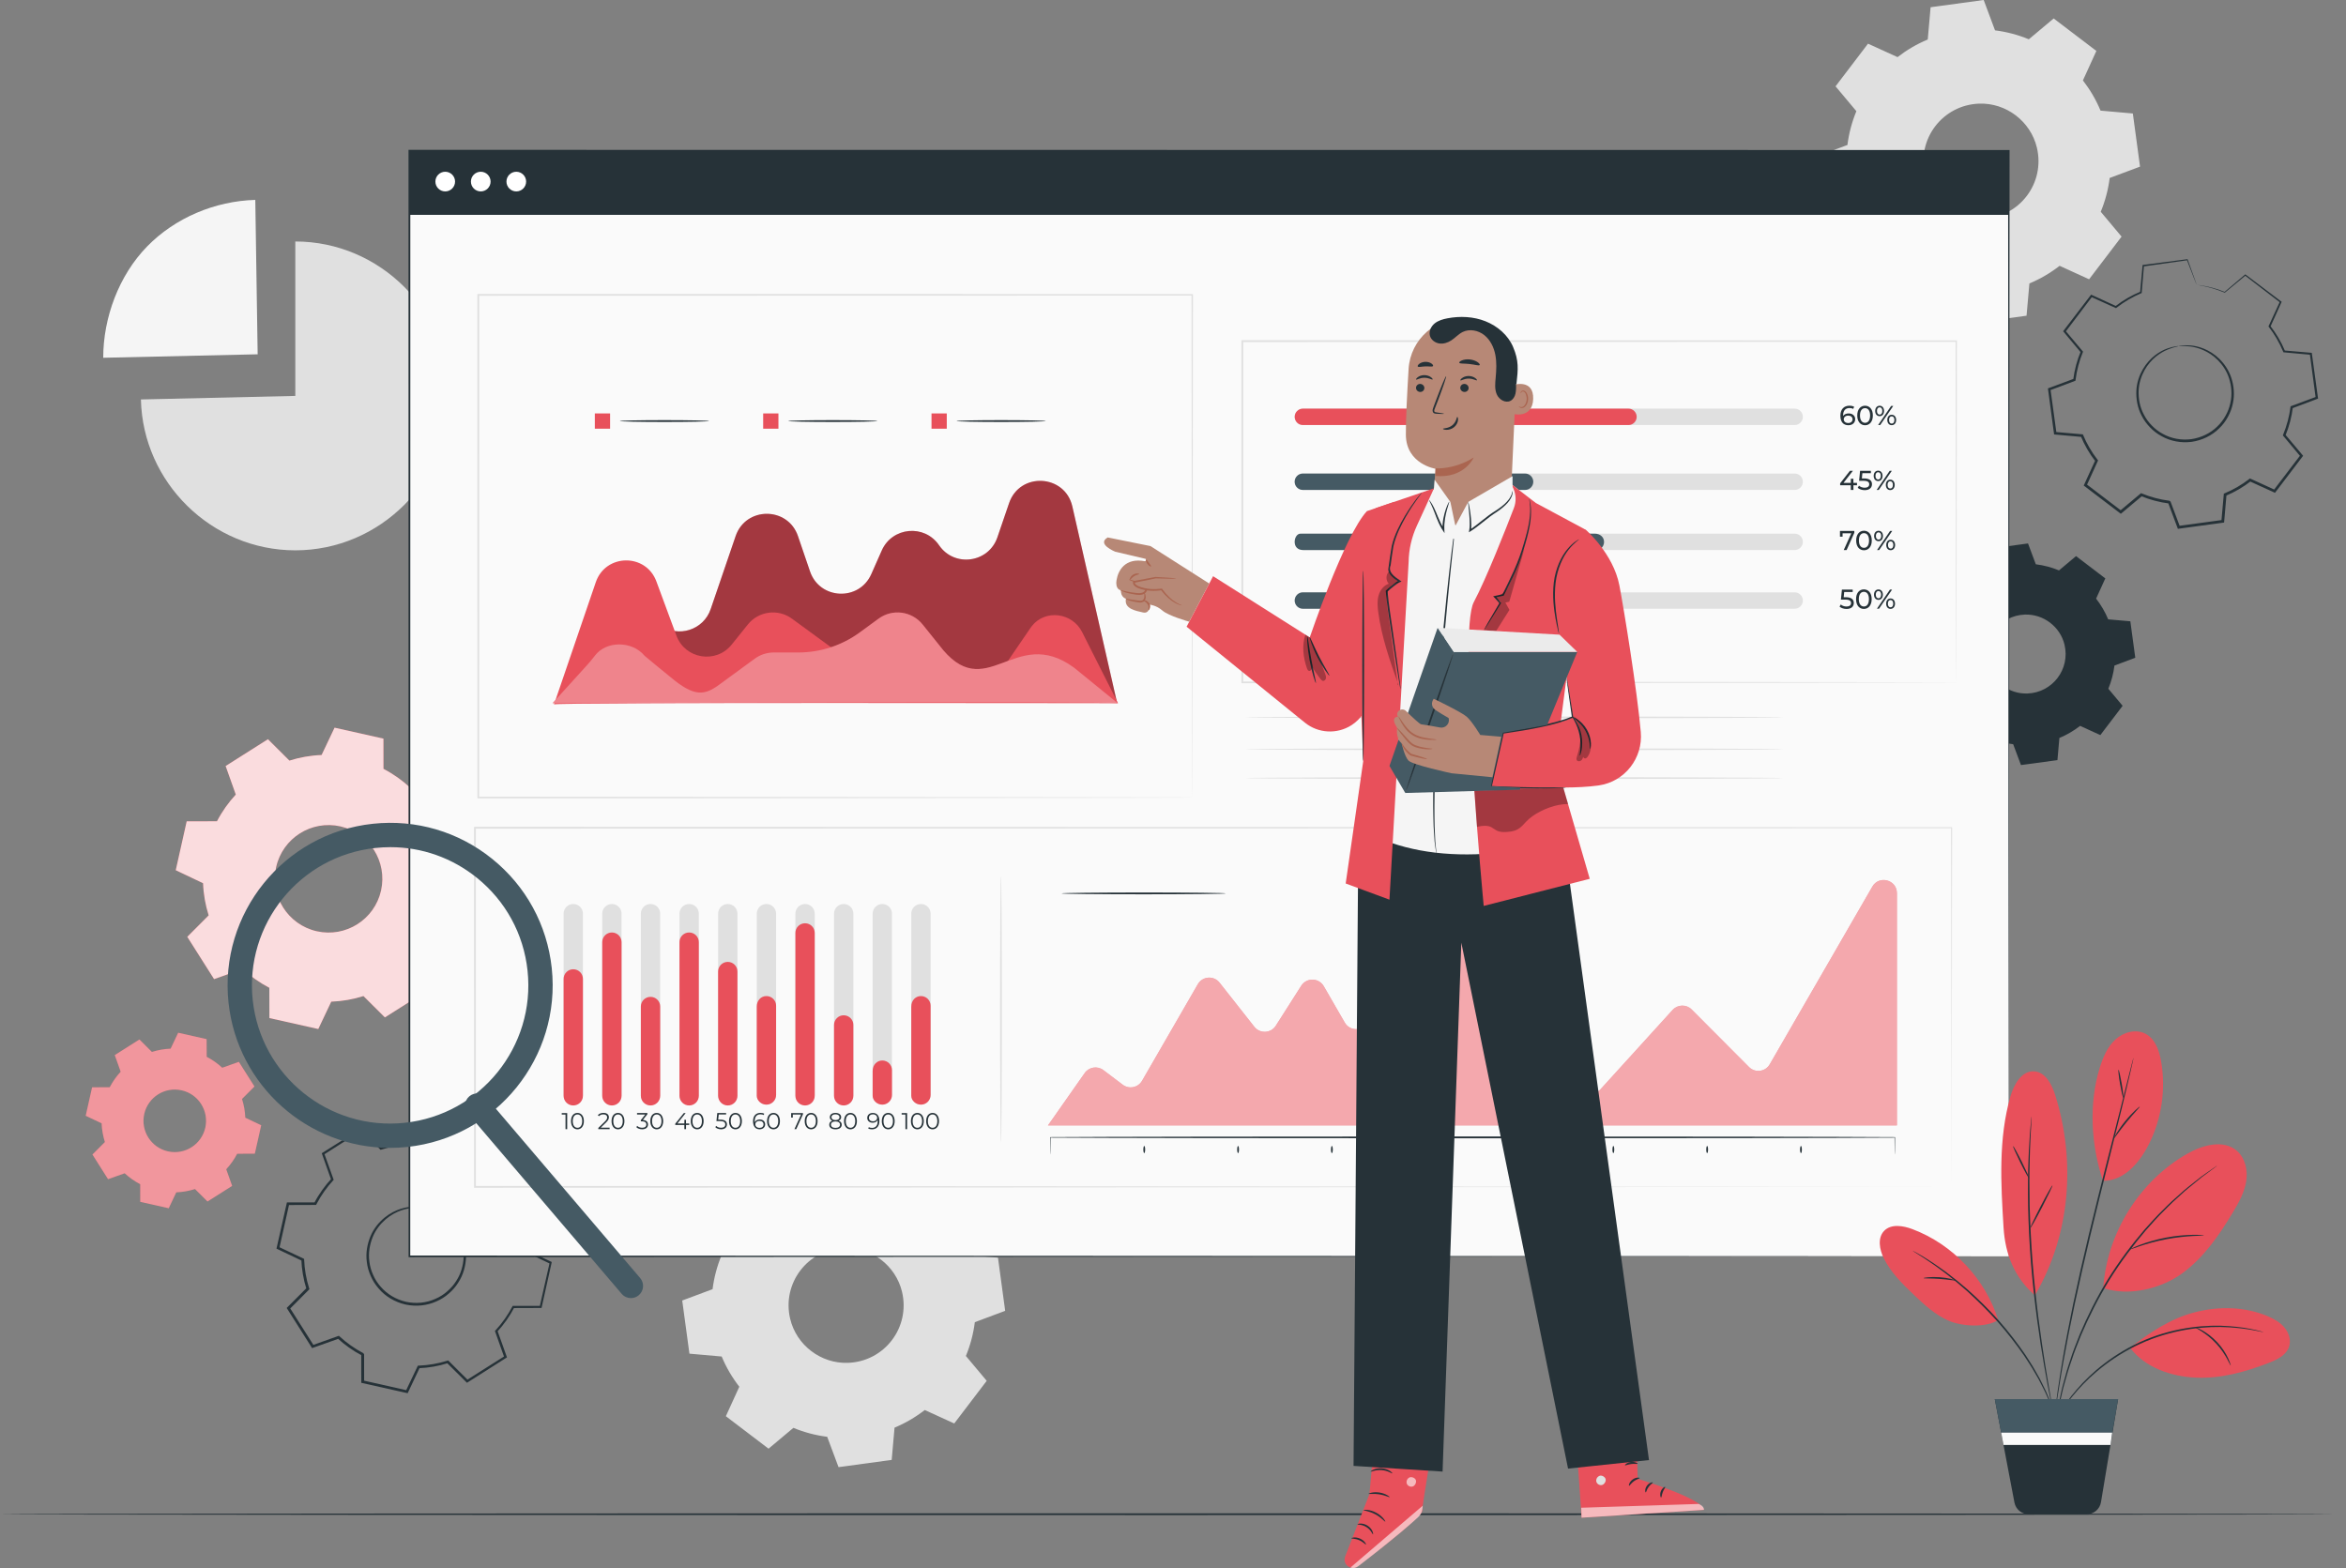 <?xml version="1.0" encoding="utf-8"?>
<!-- Generator: Adobe Illustrator 26.3.1, SVG Export Plug-In . SVG Version: 6.00 Build 0)  -->
<svg version="1.1" xmlns="http://www.w3.org/2000/svg" xmlns:xlink="http://www.w3.org/1999/xlink" x="0px" y="0px"
	 viewBox="0 0 674.78 451.03" style="enable-background:new 0 0 674.78 451.03;" xml:space="preserve">
<rect x="0" y="0" width="674.78" height="451.03" fill="#808080" stroke="none"/>
<g id="Background_Complete">
	<g>
		<g>
			<g>
				<g>
					<g>
						<g>
							<g>
								<g>
									<path style="fill-rule:evenodd;clip-rule:evenodd;fill:#E0E0E0;" d="M247.41,337.85c3.38,0.42,6.65,1.3,9.72,2.57
										l7.15-5.99l12.28,9.34l-3.87,8.48c2.04,2.63,3.76,5.54,5.07,8.69l9.29,0.82l2.07,15.29l-8.73,3.26
										c-0.42,3.38-1.3,6.65-2.57,9.72l5.99,7.15l-9.34,12.27l-8.48-3.87c-2.63,2.04-5.54,3.76-8.69,5.07l-0.82,9.28l-15.29,2.08
										l-3.26-8.73c-3.38-0.42-6.65-1.3-9.72-2.57l-7.15,5.99l-12.28-9.34l3.87-8.48c-2.04-2.63-3.76-5.54-5.07-8.69l-9.28-0.82
										l-2.07-15.29l8.73-3.26c0.42-3.38,1.3-6.65,2.57-9.72l-5.99-7.15l9.34-12.27l8.49,3.87c2.63-2.04,5.54-3.76,8.69-5.07
										l0.82-9.28l15.29-2.07L247.41,337.85L247.41,337.85z M242.83,358.93c-10.51,0.38-17.99,10.2-15.55,20.43
										c1.8,7.57,8.85,12.94,16.63,12.65c10.51-0.38,17.98-10.2,15.54-20.43C257.65,364.02,250.61,358.65,242.83,358.93z"/>
								</g>
							</g>
						</g>
					</g>
				</g>
			</g>
		</g>
	</g>
	<g>
		<g>
			<path style="fill:#E0E0E0;" d="M84.94,113.88V69.46c24.37,0,44.42,20.05,44.42,44.42c0,24.37-20.05,44.42-44.42,44.42
				c-23.98,0-43.86-19.42-44.41-43.4L84.94,113.88z"/>
		</g>
		<g>
			<path style="fill:#F5F5F5;" d="M74.11,101.91l-44.42,1c0-11.57,4.52-23.69,12.59-31.98c8.07-8.29,19.58-13.11,31.15-13.43
				L74.11,101.91z"/>
		</g>
	</g>
	<g>
		<g>
			<g>
				<g>
					<g>
						<g>
							<g>
								<g>
									<path style="fill-rule:evenodd;clip-rule:evenodd;fill:#E0E0E0;" d="M573.83,8.73c3.38,0.42,6.65,1.3,9.72,2.57l7.15-5.99
										l12.28,9.34l-3.87,8.48c2.04,2.63,3.76,5.54,5.07,8.69l9.29,0.82l2.07,15.29l-8.73,3.26c-0.42,3.38-1.3,6.65-2.57,9.72
										l5.99,7.15l-9.34,12.27l-8.48-3.87c-2.63,2.04-5.54,3.76-8.69,5.07l-0.82,9.28l-15.29,2.08l-3.26-8.73
										c-3.38-0.42-6.65-1.3-9.72-2.57l-7.15,5.99l-12.28-9.34l3.87-8.48c-2.04-2.63-3.76-5.54-5.07-8.69l-9.28-0.82l-2.07-15.29
										l8.73-3.26c0.42-3.38,1.3-6.65,2.57-9.72l-5.99-7.15l9.34-12.27l8.49,3.87c2.63-2.04,5.54-3.76,8.69-5.07l0.82-9.28
										L570.57,0L573.83,8.73L573.83,8.73z M569.25,29.81c-10.51,0.38-17.99,10.2-15.55,20.43c1.8,7.57,8.85,12.94,16.63,12.65
										c10.51-0.38,17.98-10.2,15.54-20.43C584.07,34.9,577.03,29.53,569.25,29.81z"/>
								</g>
							</g>
						</g>
					</g>
				</g>
			</g>
		</g>
	</g>
</g>
<g id="Background_Simple" style="display:none;">
	<path style="display:inline;fill:#EBEBEB;" d="M639.13,64.55c-25.48-32.24-65.97-53.41-107-51.27
		c-41.04,2.14-80.8,29.67-93.18,68.85c-4.78,15.13-5.57,31.2-8.79,46.73c-3.22,15.53-9.53,31.41-22.29,40.83
		c-11.78,8.69-27.27,10.56-41.89,9.89s-29.13-3.59-43.76-3.25c-35.55,0.82-69.86,22.5-85.85,54.26
		c-16,31.76-12.99,72.23,7.52,101.28l3.55,5.36c37.98,59.64,107.34,75.25,150.68,74.15c43.95-1.11,93.08-8.83,133.76-25.5
		c40.68-16.66,73.96-48.16,100.33-83.33c26.36-35.15,41.3-78.65,42.51-122.57C675.83,138.91,664.6,96.79,639.13,64.55z"/>
	<path style="display:inline;fill:#EBEBEB;" d="M200.29,72.59c-0.43-14.75-7.68-28.95-16.55-40.74
		c-17.76-23.61-49.95-26.64-75.41-25.7l1.53,0.07C71.03,4.41,46.74,37.46,40.72,63.84c-6.03,26.38,5.47,54.61,24.54,73.8
		c14.73,14.82,34.53,25.33,55.41,25.95c22.57,0.67,44.76-10.56,59.13-27.97C194.17,118.21,200.94,95.16,200.29,72.59z"/>
</g>
<g id="Floor">
	<g>
		<g>
			<path style="fill:#263238;" d="M671.53,435.55c0,0.14-150.34,0.26-335.75,0.26C150.31,435.81,0,435.7,0,435.55
				s150.31-0.26,335.78-0.26C521.19,435.29,671.53,435.41,671.53,435.55z"/>
		</g>
	</g>
</g>
<g id="Nuts">
	<g>
		<g>
			<g>
				<g>
					<g>
						<g>
							<path style="fill-rule:evenodd;clip-rule:evenodd;fill:#E8505B;" d="M110.3,221.15c2.82,1.47,5.4,3.3,7.68,5.41l8.21-2.92
								l7.71,12.17l-6.14,6.17c0.94,2.97,1.49,6.07,1.61,9.26l7.87,3.73l-3.16,14.06l-8.71,0.02c-1.47,2.82-3.3,5.4-5.41,7.68
								l2.92,8.21l-12.17,7.71l-6.17-6.14c-2.97,0.94-6.07,1.49-9.26,1.61l-3.73,7.87l-14.06-3.15l-0.02-8.71
								c-2.82-1.47-5.4-3.3-7.68-5.41l-8.21,2.92l-7.71-12.17l6.15-6.17c-0.94-2.97-1.49-6.07-1.61-9.25l-7.86-3.74l3.15-14.06
								l8.71-0.02c1.47-2.82,3.3-5.4,5.41-7.68l-2.92-8.21l12.17-7.71l6.17,6.15c2.97-0.94,6.07-1.49,9.26-1.61l3.73-7.86
								l14.06,3.15L110.3,221.15L110.3,221.15z M97.9,237.7c-8.33-1.87-16.6,3.37-18.47,11.7c-1.87,8.33,3.37,16.6,11.7,18.47
								c8.33,1.87,16.6-3.37,18.47-11.7C111.47,247.83,106.23,239.57,97.9,237.7z"/>
						</g>
					</g>
				</g>
			</g>
			<g style="opacity:0.8;">
				<g>
					<g>
						<g>
							<path style="fill-rule:evenodd;clip-rule:evenodd;fill:#FFFFFF;" d="M110.3,221.15c2.82,1.47,5.4,3.3,7.68,5.41l8.21-2.92
								l7.71,12.17l-6.14,6.17c0.94,2.97,1.49,6.07,1.61,9.26l7.87,3.73l-3.16,14.06l-8.71,0.02c-1.47,2.82-3.3,5.4-5.41,7.68
								l2.92,8.21l-12.17,7.71l-6.17-6.14c-2.97,0.94-6.07,1.49-9.26,1.61l-3.73,7.87l-14.06-3.15l-0.02-8.71
								c-2.82-1.47-5.4-3.3-7.68-5.41l-8.21,2.92l-7.71-12.17l6.15-6.17c-0.94-2.97-1.49-6.07-1.61-9.25l-7.86-3.74l3.15-14.06
								l8.71-0.02c1.47-2.82,3.3-5.4,5.41-7.68l-2.92-8.21l12.17-7.71l6.17,6.15c2.97-0.94,6.07-1.49,9.26-1.61l3.73-7.86
								l14.06,3.15L110.3,221.15L110.3,221.15z M97.9,237.7c-8.33-1.87-16.6,3.37-18.47,11.7c-1.87,8.33,3.37,16.6,11.7,18.47
								c8.33,1.87,16.6-3.37,18.47-11.7C111.47,247.83,106.23,239.57,97.9,237.7z"/>
						</g>
					</g>
				</g>
			</g>
		</g>
		<g>
			<g>
				<g>
					<g>
						<g>
							<g>
								<path style="fill:#263238;" d="M122.8,347.55c0,0,1.26,0.09,3.31,1.03c2,0.93,4.84,2.97,6.59,6.67
									c0.85,1.83,1.43,4.04,1.34,6.44c-0.1,2.38-0.74,4.95-2.22,7.22c-0.71,1.15-1.62,2.21-2.69,3.13
									c-1.06,0.94-2.28,1.73-3.64,2.31c-2.68,1.22-5.86,1.54-8.9,0.88c-3.04-0.71-5.78-2.35-7.68-4.6
									c-0.97-1.1-1.75-2.34-2.3-3.64c-0.57-1.29-0.95-2.64-1.1-3.98c-0.37-2.68,0.16-5.28,1.08-7.48
									c0.94-2.21,2.42-3.96,3.97-5.25c3.17-2.6,6.6-3.23,8.8-3.21C121.62,347.09,122.8,347.55,122.8,347.55
									c-0.01,0.1-1.22-0.24-3.42-0.16c-2.16,0.08-5.46,0.79-8.45,3.34c-1.47,1.27-2.85,2.96-3.72,5.08
									c-0.85,2.1-1.33,4.58-0.96,7.12c0.15,1.27,0.51,2.54,1.06,3.76c0.53,1.23,1.27,2.4,2.19,3.43c1.81,2.12,4.39,3.66,7.26,4.33
									c2.88,0.62,5.88,0.33,8.41-0.82c1.28-0.54,2.45-1.28,3.45-2.17c1.02-0.87,1.89-1.86,2.57-2.95
									c1.42-2.14,2.05-4.58,2.17-6.85c0.11-2.28-0.41-4.41-1.2-6.18c-1.62-3.59-4.3-5.63-6.21-6.63
									C124.01,347.86,122.77,347.65,122.8,347.55z"/>
							</g>
						</g>
					</g>
				</g>
			</g>
			<g>
				<g>
					<g>
						<g>
							<g>
								<path style="fill:#263238;" d="M134.01,332.59c-0.01,0.01-0.02-0.16-0.03-0.49c-0.01-0.37-0.02-0.86-0.03-1.49
									c-0.02-1.37-0.05-3.34-0.08-5.89l0.1,0.12c-3.26-0.71-7.55-1.65-12.73-2.78l0.23-0.11c-1.01,2.16-2.14,4.56-3.35,7.13
									l-0.06,0.13l-0.14,0.01c-2.65,0.11-5.46,0.57-8.3,1.47l-0.15,0.05l-0.11-0.11c-1.75-1.73-3.63-3.6-5.6-5.54l0.35,0.04
									c-3.46,2.21-7.14,4.54-10.99,7l0.13-0.37c0.82,2.3,1.73,4.83,2.66,7.42l0.07,0.19l-0.14,0.15
									c-1.78,1.92-3.48,4.27-4.83,6.88l-0.1,0.19l-0.21,0c-2.44,0.01-5.13,0.02-7.87,0.03l0.35-0.28c-0.89,4-1.85,8.31-2.84,12.72
									l-0.2-0.42c2.22,1.05,4.65,2.2,7.12,3.37l0.21,0.1l0.01,0.23c0.1,2.63,0.57,5.49,1.45,8.27l0.07,0.22l-0.17,0.17
									c-1.74,1.75-3.64,3.66-5.56,5.59l0.05-0.49c2.21,3.49,4.58,7.22,6.98,11.01l-0.47-0.16c2.34-0.84,4.87-1.74,7.42-2.64
									l0.23-0.08l0.18,0.17c1.96,1.81,4.3,3.5,6.85,4.83l0,0l0,0c0.1,0.16-0.21-0.35,0.22,0.36v0.01v0.02l0,0.03v0.06l0,0.12
									l0,0.25l0,0.5l0,0.99l0,1.97c0,1.31,0.01,2.62,0.01,3.93l-0.31-0.39c4.3,0.97,8.54,1.92,12.72,2.86l-0.45,0.22
									c1.14-2.39,2.26-4.77,3.38-7.11l0.1-0.22l0.24-0.01c2.84-0.11,5.63-0.6,8.27-1.43l0.22-0.07l0.17,0.17
									c1.89,1.88,3.74,3.73,5.58,5.56l-0.47-0.05c3.76-2.38,7.43-4.7,11.02-6.96l-0.15,0.44c-0.89-2.52-1.77-4.99-2.63-7.43
									l-0.07-0.21l0.15-0.16c1.95-2.1,3.58-4.43,4.85-6.86l0.1-0.19l0.21,0c2.7,0,5.32,0,7.87,0l-0.32,0.26
									c1.01-4.47,1.97-8.69,2.88-12.71l0.17,0.34c-2.5-1.19-4.84-2.32-7.11-3.4l-0.16-0.08l-0.01-0.17
									c-0.11-3.01-0.63-5.77-1.42-8.3l-0.05-0.15l0.11-0.11c2.03-2.02,3.85-3.84,5.58-5.56l-0.03,0.29
									c-2.68-4.28-4.97-7.92-6.93-11.04l0.21,0.07c-2.97,1.04-5.41,1.89-7.44,2.59l-0.07,0.03l-0.06-0.05
									c-2.09-1.95-3.87-3.14-5.06-3.9c-0.58-0.35-1.03-0.62-1.35-0.82C134.14,332.68,134,332.59,134.01,332.59
									c0.01-0.01,0.17,0.07,0.48,0.22c0.31,0.16,0.78,0.4,1.39,0.76c1.22,0.72,3.03,1.88,5.16,3.82l-0.13-0.03
									c2.02-0.73,4.45-1.62,7.4-2.69l0.13-0.05l0.08,0.12c1.98,3.1,4.3,6.73,7.02,10.98l0.1,0.16l-0.13,0.14
									c-1.71,1.73-3.53,3.57-5.54,5.6l0.06-0.27c0.82,2.57,1.37,5.38,1.49,8.44l-0.16-0.25c2.27,1.07,4.62,2.18,7.12,3.36
									l0.22,0.1l-0.05,0.24c-0.89,4.02-1.83,8.25-2.83,12.72l-0.06,0.26l-0.27,0c-2.56,0.01-5.17,0.02-7.87,0.03l0.31-0.19
									c-1.29,2.49-2.95,4.87-4.94,7.03l0.08-0.36c0.87,2.43,1.75,4.9,2.65,7.42l0.1,0.28l-0.25,0.16c-3.58,2.27-7.25,4.6-11,6.99
									l-0.26,0.16l-0.22-0.22c-1.84-1.83-3.7-3.68-5.59-5.55l0.39,0.1c-2.71,0.86-5.56,1.37-8.47,1.48l0.34-0.22
									c-1.11,2.35-2.24,4.72-3.37,7.12l-0.14,0.29l-0.31-0.07c-4.18-0.94-8.42-1.89-12.72-2.85l-0.31-0.07l0-0.32
									c0-1.3-0.01-2.61-0.01-3.93l0-1.98l0-0.99l0-0.5l0-0.25l0-0.12l0-0.06v-0.03v-0.02v-0.01c0.43,0.71,0.12,0.2,0.21,0.35l0,0
									l0,0c-2.62-1.36-5.02-3.09-7.03-4.95l0.41,0.08c-2.55,0.91-5.08,1.81-7.42,2.64l-0.3,0.11l-0.17-0.27
									c-2.4-3.79-4.76-7.53-6.97-11.01l-0.17-0.27l0.22-0.22c1.92-1.93,3.82-3.83,5.56-5.58l-0.09,0.39
									c-0.9-2.85-1.37-5.78-1.47-8.47l0.22,0.33c-2.46-1.17-4.9-2.33-7.11-3.39l-0.27-0.13l0.07-0.29c1-4.41,1.97-8.72,2.87-12.72
									l0.06-0.28l0.29,0c2.74,0,5.43,0,7.87,0l-0.31,0.19c1.39-2.67,3.14-5.06,4.96-7.01l-0.07,0.34
									c-0.92-2.6-1.81-5.13-2.63-7.43l-0.08-0.24l0.21-0.13c3.87-2.44,7.55-4.76,11.03-6.95l0.19-0.12l0.16,0.16
									c1.95,1.96,3.83,3.84,5.57,5.58l-0.26-0.06c2.89-0.9,5.76-1.35,8.44-1.44l-0.2,0.13c1.23-2.56,2.37-4.95,3.41-7.1l0.07-0.15
									l0.16,0.04c5.17,1.19,9.45,2.18,12.7,2.93l0.1,0.02l0,0.1c-0.02,2.53-0.04,4.49-0.05,5.84c-0.01,0.64-0.02,1.14-0.03,1.51
									C134.03,332.4,134.02,332.58,134.01,332.59z"/>
							</g>
						</g>
					</g>
				</g>
			</g>
		</g>
		<g>
			<g>
				<g>
					<g>
						<g>
							<path style="fill-rule:evenodd;clip-rule:evenodd;fill:#E8505B;" d="M59.45,303.98c1.64,0.86,3.14,1.92,4.47,3.15l4.78-1.7
								l4.49,7.09l-3.58,3.59c0.54,1.73,0.87,3.54,0.94,5.39l4.58,2.17l-1.84,8.18l-5.07,0.01c-0.86,1.64-1.92,3.14-3.15,4.47
								l1.7,4.78l-7.09,4.49l-3.59-3.58c-1.73,0.54-3.54,0.87-5.39,0.94l-2.17,4.58l-8.19-1.84l-0.01-5.07
								c-1.64-0.86-3.14-1.92-4.47-3.15l-4.78,1.7l-4.49-7.09l3.58-3.59c-0.54-1.73-0.87-3.54-0.94-5.39l-4.58-2.17l1.84-8.19
								l5.07-0.01c0.86-1.64,1.92-3.14,3.15-4.47l-1.7-4.78l7.09-4.49l3.59,3.58c1.73-0.54,3.54-0.87,5.39-0.94l2.17-4.58l8.18,1.84
								L59.45,303.98L59.45,303.98z M52.24,313.62c-4.85-1.09-9.66,1.96-10.75,6.81c-1.09,4.85,1.96,9.66,6.81,10.75
								c4.85,1.09,9.66-1.96,10.75-6.81C60.13,319.52,57.09,314.7,52.24,313.62z"/>
						</g>
					</g>
				</g>
			</g>
			<g style="opacity:0.4;">
				<g>
					<g>
						<g>
							<path style="fill-rule:evenodd;clip-rule:evenodd;fill:#FFFFFF;" d="M59.45,303.98c1.64,0.86,3.14,1.92,4.47,3.15l4.78-1.7
								l4.49,7.09l-3.58,3.59c0.54,1.73,0.87,3.54,0.94,5.39l4.58,2.17l-1.84,8.18l-5.07,0.01c-0.86,1.64-1.92,3.14-3.15,4.47
								l1.7,4.78l-7.09,4.49l-3.59-3.58c-1.73,0.54-3.54,0.87-5.39,0.94l-2.17,4.58l-8.19-1.84l-0.01-5.07
								c-1.64-0.86-3.14-1.92-4.47-3.15l-4.78,1.7l-4.49-7.09l3.58-3.59c-0.54-1.73-0.87-3.54-0.94-5.39l-4.58-2.17l1.84-8.19
								l5.07-0.01c0.86-1.64,1.92-3.14,3.15-4.47l-1.7-4.78l7.09-4.49l3.59,3.58c1.73-0.54,3.54-0.87,5.39-0.94l2.17-4.58l8.18,1.84
								L59.45,303.98L59.45,303.98z M52.24,313.62c-4.85-1.09-9.66,1.96-10.75,6.81c-1.09,4.85,1.96,9.66,6.81,10.75
								c4.85,1.09,9.66-1.96,10.75-6.81C60.13,319.52,57.09,314.7,52.24,313.62z"/>
						</g>
					</g>
				</g>
			</g>
		</g>
	</g>
	<g>
		<g>
			<g>
				<g>
					<g>
						<g>
							<g>
								<g>
									<path style="fill-rule:evenodd;clip-rule:evenodd;fill:#263238;" d="M585.56,162.31c2.32,0.29,4.56,0.89,6.67,1.76
										l4.9-4.11l8.42,6.41l-2.65,5.82c1.4,1.8,2.58,3.8,3.48,5.96l6.37,0.56l1.42,10.49l-5.99,2.24
										c-0.29,2.32-0.89,4.56-1.76,6.67l4.11,4.91l-6.41,8.42l-5.82-2.65c-1.8,1.4-3.8,2.58-5.96,3.48l-0.56,6.37l-10.49,1.42
										l-2.24-5.99c-2.32-0.29-4.56-0.89-6.67-1.76l-4.91,4.11l-8.42-6.41l2.66-5.82c-1.4-1.8-2.58-3.8-3.48-5.96l-6.37-0.56
										l-1.42-10.49l5.99-2.24c0.29-2.32,0.89-4.56,1.76-6.67l-4.11-4.91l6.41-8.42l5.82,2.65c1.8-1.4,3.8-2.58,5.96-3.48
										l0.56-6.37l10.49-1.42L585.56,162.31L585.56,162.31z M582.41,176.78c-7.22,0.26-12.35,7-10.67,14.02
										c1.24,5.2,6.08,8.88,11.41,8.68c7.21-0.26,12.34-7,10.67-14.02C592.59,180.27,587.75,176.59,582.41,176.78z"/>
								</g>
							</g>
						</g>
					</g>
				</g>
			</g>
		</g>
	</g>
	<g>
		<g>
			<g>
				<g>
					<g>
						<g>
							<g>
								<g>
									<g>
										<g>
											<path style="fill:#263238;" d="M626.65,99.54c0,0,1.19-0.35,3.39-0.18c2.16,0.17,5.46,1.08,8.33,3.88
												c1.41,1.39,2.7,3.23,3.43,5.46c0.72,2.22,1.01,4.8,0.43,7.39c-0.26,1.3-0.74,2.58-1.4,3.79
												c-0.65,1.22-1.51,2.37-2.55,3.36c-2.05,2.03-4.86,3.41-7.88,3.85c-3.03,0.39-6.11-0.19-8.63-1.61
												c-1.27-0.68-2.41-1.55-3.36-2.56c-0.97-0.99-1.77-2.1-2.37-3.28c-1.26-2.34-1.66-4.91-1.56-7.24
												c0.11-2.35,0.87-4.46,1.86-6.18c2.02-3.47,4.96-5.22,7-5.96C625.41,99.52,626.65,99.54,626.65,99.54
												c0.02,0.1-1.21,0.19-3.2,1.02c-1.96,0.81-4.75,2.58-6.63,5.95c-0.92,1.67-1.61,3.7-1.69,5.94
												c-0.07,2.22,0.34,4.66,1.55,6.87c0.57,1.12,1.34,2.16,2.26,3.09c0.91,0.95,1.98,1.77,3.19,2.41
												c2.38,1.33,5.29,1.87,8.15,1.5c2.86-0.42,5.51-1.71,7.45-3.62c0.99-0.93,1.81-2.02,2.43-3.17
												c0.64-1.14,1.1-2.36,1.35-3.59c0.58-2.45,0.32-4.91-0.34-7.04c-0.67-2.14-1.88-3.91-3.21-5.27
												c-2.71-2.74-5.87-3.71-7.97-3.97C627.86,99.41,626.66,99.64,626.65,99.54z"/>
										</g>
									</g>
								</g>
							</g>
						</g>
					</g>
				</g>
			</g>
			<g>
				<g>
					<g>
						<g>
							<g>
								<g>
									<g>
										<g>
											<path style="fill:#263238;" d="M631.85,81.96c-0.01,0.01-0.07-0.14-0.2-0.44c-0.13-0.33-0.31-0.78-0.54-1.36
												c-0.48-1.25-1.18-3.05-2.09-5.39l0.13,0.08c-3.24,0.46-7.5,1.06-12.65,1.79l0.17-0.18c-0.2,2.33-0.41,4.92-0.65,7.69
												l-0.01,0.14l-0.13,0.05c-2.39,1.01-4.83,2.39-7.13,4.19l-0.12,0.1l-0.14-0.06c-2.19-0.99-4.57-2.07-7.04-3.18l0.34-0.09
												c-2.43,3.21-5.01,6.61-7.72,10.19l-0.01-0.39c1.54,1.83,3.24,3.85,4.97,5.91l0.13,0.15l-0.08,0.18
												c-0.98,2.37-1.74,5.11-2.09,7.97l-0.02,0.2l-0.19,0.07c-2.24,0.84-4.71,1.77-7.23,2.71l0.22-0.38
												c0.54,3.98,1.13,8.27,1.73,12.66l-0.33-0.32c2.4,0.21,5.03,0.44,7.69,0.67l0.23,0.02l0.09,0.21
												c0.99,2.38,2.39,4.86,4.15,7.11l0.14,0.18l-0.1,0.21c-1,2.2-2.1,4.6-3.2,7.03l-0.12-0.47c3.22,2.45,6.67,5.07,10.17,7.74
												l-0.49,0.01c1.87-1.57,3.89-3.26,5.92-4.96l0.18-0.15l0.22,0.09c2.42,1,5.14,1.75,7.95,2.1l0,0l0,0
												c0.14,0.11-0.32-0.25,0.32,0.25l0,0.01l0.01,0.01l0.01,0.03l0.02,0.06l0.04,0.11l0.09,0.23l0.17,0.46l0.34,0.91
												l0.68,1.81c0.45,1.21,0.9,2.41,1.35,3.61l-0.42-0.25c4.28-0.58,8.5-1.15,12.67-1.72l-0.34,0.35
												c0.23-2.59,0.46-5.15,0.68-7.69l0.02-0.23l0.22-0.09c2.57-1.07,4.97-2.47,7.11-4.14l0.18-0.14l0.21,0.1
												c2.38,1.09,4.72,2.15,7.03,3.21l-0.45,0.11c2.65-3.47,5.23-6.86,7.75-10.16l0.01,0.45c-1.68-2.01-3.33-3.99-4.95-5.93
												l-0.14-0.16l0.08-0.2c1.08-2.6,1.78-5.29,2.12-7.96l0.03-0.21l0.19-0.07c2.48-0.92,4.89-1.82,7.24-2.69l-0.21,0.35
												c-0.59-4.46-1.16-8.66-1.69-12.67l0.27,0.26c-2.7-0.24-5.24-0.47-7.69-0.7l-0.17-0.02l-0.07-0.16
												c-1.13-2.72-2.55-5.09-4.14-7.15l-0.1-0.12l0.07-0.14c1.17-2.55,2.23-4.85,3.23-7.02l0.07,0.28
												c-3.93-3.02-7.27-5.59-10.14-7.79l0.22-0.01c-2.38,1.97-4.33,3.58-5.95,4.92l-0.06,0.05l-0.07-0.03
												c-2.59-1.08-4.63-1.57-5.98-1.86c-0.65-0.12-1.16-0.22-1.52-0.29C632,82,631.84,81.97,631.85,81.96
												c0.01-0.01,0.18,0,0.51,0.04c0.34,0.04,0.86,0.1,1.54,0.23c1.36,0.25,3.42,0.69,6.05,1.75l-0.13,0.02
												c1.61-1.36,3.54-3,5.89-5l0.11-0.09l0.11,0.09c2.88,2.17,6.25,4.71,10.2,7.7l0.15,0.11l-0.08,0.17
												c-0.98,2.18-2.02,4.48-3.18,7.04L653,93.73c1.63,2.08,3.09,4.48,4.25,7.25l-0.24-0.17c2.45,0.21,4.99,0.43,7.69,0.66
												l0.24,0.02l0.03,0.24c0.55,4,1.13,8.21,1.74,12.66l0.04,0.26l-0.25,0.09c-2.35,0.88-4.75,1.78-7.23,2.72l0.22-0.28
												c-0.34,2.73-1.05,5.49-2.14,8.15l-0.06-0.36c1.63,1.94,3.28,3.91,4.97,5.91l0.19,0.22l-0.18,0.23
												c-2.51,3.31-5.09,6.7-7.73,10.18l-0.18,0.24l-0.27-0.12c-2.31-1.05-4.65-2.12-7.03-3.2l0.39-0.05
												c-2.2,1.71-4.65,3.15-7.28,4.25l0.24-0.32c-0.22,2.54-0.45,5.1-0.67,7.69l-0.03,0.31l-0.31,0.04
												c-4.16,0.57-8.39,1.14-12.67,1.72l-0.31,0.04l-0.11-0.29c-0.45-1.2-0.9-2.4-1.35-3.61l-0.68-1.81l-0.34-0.91l-0.17-0.46
												l-0.09-0.23l-0.04-0.11l-0.02-0.06l-0.01-0.03l-0.01-0.01l0-0.01c0.64,0.5,0.18,0.14,0.32,0.25l0,0l0,0
												c-2.88-0.36-5.67-1.13-8.15-2.15l0.4-0.06c-2.03,1.7-4.05,3.39-5.92,4.96l-0.24,0.2l-0.25-0.19
												c-3.5-2.66-6.95-5.29-10.17-7.74l-0.25-0.19l0.13-0.28c1.11-2.43,2.2-4.83,3.21-7.03l0.05,0.39
												c-1.8-2.31-3.23-4.85-4.24-7.29l0.31,0.23c-2.66-0.24-5.3-0.47-7.69-0.69l-0.29-0.03l-0.04-0.29
												c-0.59-4.4-1.17-8.69-1.7-12.67l-0.04-0.28l0.26-0.1c2.52-0.94,4.99-1.86,7.24-2.69l-0.22,0.28
												c0.37-2.93,1.16-5.72,2.16-8.14l0.05,0.33c-1.73-2.07-3.42-4.09-4.95-5.93l-0.16-0.19l0.15-0.2
												c2.72-3.56,5.32-6.95,7.76-10.15l0.14-0.18l0.2,0.09c2.46,1.13,4.83,2.22,7.02,3.22l-0.27,0.03
												c2.35-1.82,4.83-3.2,7.27-4.21l-0.14,0.19c0.26-2.77,0.49-5.36,0.71-7.69l0.01-0.16l0.16-0.02
												c5.16-0.67,9.43-1.22,12.67-1.64l0.1-0.01l0.03,0.09c0.84,2.34,1.49,4.14,1.94,5.39c0.21,0.6,0.37,1.06,0.49,1.4
												C631.8,81.78,631.86,81.95,631.85,81.96z"/>
										</g>
									</g>
								</g>
							</g>
						</g>
					</g>
				</g>
			</g>
		</g>
	</g>
</g>
<g id="Screen">
	<g>
		<g>
			<g>
				<g>
					<rect x="117.76" y="43.35" style="fill:#FAFAFA;" width="460.04" height="318.02"/>
				</g>
				<g>
					<g>
						<path style="fill:#263238;" d="M577.8,361.38c0-1.72-0.08-124.55-0.21-318.02l0.21,0.21c-127.57,0.01-287.21,0.03-460,0.05
							h-0.04l0.26-0.26c-0.01,113.6-0.02,221.5-0.02,318.02l-0.24-0.24C389.26,361.28,575.68,361.38,577.8,361.38
							c-2.11,0-188.54,0.1-460.04,0.24l-0.24,0v-0.24c-0.01-96.52-0.01-204.43-0.02-318.02v-0.26h0.26h0.04
							c172.79,0.02,332.43,0.04,460,0.05h0.21l0,0.21C577.88,236.83,577.8,359.66,577.8,361.38z"/>
					</g>
				</g>
			</g>
			<g>
				<rect x="117.76" y="43.35" style="fill:#263238;" width="460.04" height="18.45"/>
			</g>
			<g>
				<path style="fill:#FFFFFF;" d="M130.89,52.23c0,1.56-1.27,2.83-2.83,2.83c-1.56,0-2.83-1.27-2.83-2.83
					c0-1.56,1.27-2.83,2.83-2.83C129.62,49.4,130.89,50.67,130.89,52.23z"/>
			</g>
			<g>
				<path style="fill:#FFFFFF;" d="M141.11,52.23c0,1.56-1.27,2.83-2.83,2.83c-1.56,0-2.83-1.27-2.83-2.83
					c0-1.56,1.27-2.83,2.83-2.83C139.84,49.4,141.11,50.67,141.11,52.23z"/>
			</g>
			<g>
				<path style="fill:#FFFFFF;" d="M151.33,52.23c0,1.56-1.27,2.83-2.83,2.83c-1.56,0-2.83-1.27-2.83-2.83
					c0-1.56,1.27-2.83,2.83-2.83C150.06,49.4,151.33,50.67,151.33,52.23z"/>
			</g>
		</g>
		<g>
			<g>
				<g>
					<path style="fill:#E0E0E0;" d="M561.34,341.39c0-1.15-0.06-37.97-0.15-103.3l0.15,0.15c-94.89,0.02-249.88,0.06-424.7,0.11
						h-0.03l0.26-0.26c0,35.39,0,69.96,0,103.3l-0.26-0.26C378.81,341.28,558.81,341.39,561.34,341.39
						c-2.53,0-182.53,0.11-424.72,0.26l-0.26,0v-0.26c0-33.34,0-67.91-0.01-103.3v-0.26h0.26h0.03
						c174.82,0.04,329.8,0.08,424.7,0.11h0.15l0,0.15C561.4,303.42,561.34,340.24,561.34,341.39z"/>
				</g>
			</g>
			<g>
				<g>
					<g>
						<path style="fill:#E0E0E0;" d="M342.92,229.42c0,0-0.02-0.9-0.02-2.63c-0.01-1.73-0.01-4.3-0.02-7.65
							c-0.01-6.7-0.03-16.54-0.05-29.13c-0.03-25.16-0.06-61.28-0.11-105.2l0.21,0.21c-57.17,0.01-128.35,0.03-205.33,0.05h-0.02
							l0.26-0.26c-0.01,51.73-0.02,100.83-0.02,144.6l-0.24-0.24c60.63,0.05,111.93,0.09,148.09,0.12
							c18.09,0.03,32.39,0.05,42.18,0.06c4.89,0.01,8.65,0.02,11.2,0.03c1.27,0.01,2.23,0.01,2.89,0.01
							C342.58,229.41,342.92,229.42,342.92,229.42s-0.32,0.01-0.96,0.01c-0.65,0-1.6,0.01-2.86,0.01
							c-2.54,0.01-6.28,0.02-11.15,0.03c-9.77,0.01-24.06,0.04-42.13,0.06c-36.2,0.03-87.56,0.07-148.25,0.12l-0.24,0l0-0.24
							c-0.01-43.77-0.01-92.87-0.02-144.6v-0.26h0.26h0.02c76.98,0.02,148.17,0.04,205.33,0.05h0.21l0,0.21
							c-0.05,43.97-0.08,80.14-0.11,105.33c-0.02,12.57-0.04,22.39-0.05,29.08c-0.01,3.33-0.02,5.88-0.02,7.61
							C342.93,228.55,342.92,229.42,342.92,229.42z"/>
					</g>
				</g>
				<g>
					<path style="fill:#E8505B;" d="M159.77,202.07l14.79-21.39c3.01-4.35,9-5.4,13.3-2.32l2.08,1.49
						c5.16,3.69,12.42,1.36,14.47-4.64l7.18-21.01c2.92-8.54,15.01-8.54,17.93,0l3.47,10.17c2.79,8.15,14.13,8.65,17.62,0.77
						l3.01-6.8c3.01-6.78,12.29-7.63,16.48-1.51v0c4.4,6.44,14.26,5.1,16.78-2.28l3.36-9.83c3.09-9.03,16.08-8.34,18.2,0.96
						l12.85,56.4C321.3,202.07,160.22,201.62,159.77,202.07z"/>
				</g>
				<g style="opacity:0.3;">
					<path d="M159.77,202.07l14.79-21.39c3.01-4.35,9-5.4,13.3-2.32l2.08,1.49c5.16,3.69,12.42,1.36,14.47-4.64l7.18-21.01
						c2.92-8.54,15.01-8.54,17.93,0l3.47,10.17c2.79,8.15,14.13,8.65,17.62,0.77l3.01-6.8c3.01-6.78,12.29-7.63,16.48-1.51v0
						c4.4,6.44,14.26,5.1,16.78-2.28l3.36-9.83c3.09-9.03,16.08-8.34,18.2,0.96l12.85,56.4
						C321.3,202.07,160.22,201.62,159.77,202.07z"/>
				</g>
				<g>
					<g>
						<g>
							<g>
								<path style="fill:#E8505B;" d="M159.35,202.62l12.02-35.16c2.82-8.24,14.42-8.38,17.43-0.21l5.76,15.58
									c2.49,6.74,11.38,8.19,15.89,2.59l4.66-5.8c3.1-3.85,8.68-4.59,12.67-1.67l10.86,7.94c1.59,1.16,3.5,1.78,5.46,1.78h13.82
									c1.96,0,3.88,0.62,5.46,1.78l10.28,7.52c4.22,3.08,10.15,2.07,13.1-2.25l9.65-14.12c0.12-0.18,0.25-0.35,0.38-0.52
									c3.87-4.9,11.64-3.87,14.45,1.71l10.33,20.48C321.57,202.29,159.35,201.96,159.35,202.62z"/>
							</g>
						</g>
					</g>
				</g>
				<g>
					<path style="fill:#E8505B;" d="M321.52,202.29l-12.56-10.22c-17.22-12.67-25.39,11.44-38.93-6.65l-4.66-5.8
						c-3.1-3.85-8.68-4.59-12.67-1.67l-5.4,3.95c-5.13,3.76-11.33,5.78-17.69,5.78h-7.05c-1.96,0-3.88,0.62-5.46,1.78l-10.28,7.52
						c-4.22,3.08-7.16,3.5-13.91-2.17c0,0-7.33-5.96-7.5-6.17c-3.59-4.37-11.1-4.37-14.33,0c-0.78,1.05-1.59,1.98-2.47,2.95
						l-9.7,10.69C158.91,202.29,321.52,201.63,321.52,202.29z"/>
				</g>
				<g style="opacity:0.3;">
					<path style="fill:#FFFFFF;" d="M321.52,202.29l-12.56-10.22c-17.22-12.67-25.39,11.44-38.93-6.65l-4.66-5.8
						c-3.1-3.85-8.68-4.59-12.67-1.67l-5.4,3.95c-5.13,3.76-11.33,5.78-17.69,5.78h-7.05c-1.96,0-3.88,0.62-5.46,1.78l-10.28,7.52
						c-4.22,3.08-7.16,3.5-13.91-2.17c0,0-7.33-5.96-7.5-6.17c-3.59-4.37-11.1-4.37-14.33,0c-0.78,1.05-1.59,1.98-2.47,2.95
						l-9.7,10.69C158.91,202.29,321.52,201.63,321.52,202.29z"/>
				</g>
				<g>
					<g>
						<path style="fill:#263238;" d="M203.95,121.11c0,0.14-5.75,0.26-12.83,0.26c-7.09,0-12.83-0.12-12.83-0.26
							c0-0.14,5.74-0.26,12.83-0.26C198.21,120.85,203.95,120.97,203.95,121.11z"/>
					</g>
				</g>
				<g>
					<rect x="171.09" y="118.92" style="fill:#E8505B;" width="4.39" height="4.39"/>
				</g>
				<g>
					<g>
						<path style="fill:#263238;" d="M252.37,121.11c0,0.14-5.75,0.26-12.83,0.26c-7.09,0-12.83-0.12-12.83-0.26
							c0-0.14,5.74-0.26,12.83-0.26C246.62,120.85,252.37,120.97,252.37,121.11z"/>
					</g>
				</g>
				<g>
					<rect x="219.51" y="118.92" style="fill:#E8505B;" width="4.39" height="4.39"/>
				</g>
				<g>
					<g>
						<path style="fill:#263238;" d="M300.79,121.11c0,0.14-5.75,0.26-12.83,0.26c-7.09,0-12.83-0.12-12.83-0.26
							c0-0.14,5.74-0.26,12.83-0.26C295.04,120.85,300.79,120.97,300.79,121.11z"/>
					</g>
				</g>
				<g>
					<rect x="267.93" y="118.92" style="fill:#E8505B;" width="4.39" height="4.39"/>
				</g>
			</g>
			<g>
				<g>
					<g>
						<g>
							<path style="fill:#E8505B;" d="M301.42,323.73l10.57-15.07c1.23-1.76,3.67-2.14,5.38-0.85l5.56,4.2
								c1.82,1.37,4.42,0.84,5.56-1.13l16.04-27.78c1.34-2.32,4.6-2.55,6.25-0.45l10.01,12.7c1.62,2.05,4.77,1.89,6.17-0.31
								l7.32-11.5c1.53-2.4,5.05-2.32,6.48,0.14l6.04,10.46c1.42,2.46,4.94,2.54,6.47,0.14l20.66-32.38
								c1.47-2.3,4.82-2.34,6.34-0.07l34.13,51.06c1.37,2.05,4.3,2.26,5.95,0.44l20.74-22.83c1.46-1.6,3.96-1.66,5.49-0.13
								l16.49,16.55c1.76,1.77,4.72,1.38,5.96-0.78l29.51-51.11c1.94-3.36,7.07-1.98,7.07,1.89v66.8H301.42z"/>
						</g>
						<g>
							<g>
								<path style="fill:#263238;" d="M545,332.08c-0.01,0-0.01-0.1-0.02-0.29c0-0.21-0.01-0.51-0.02-0.9
									c-0.01-0.83-0.02-2.05-0.03-3.73l0.07,0.07c-14.1,0.11-63.16,0.19-121.43,0.19c-58.28,0-107.34-0.08-121.44-0.19l0.07-0.07
									c-0.02,1.68-0.03,2.9-0.03,3.73c-0.01,0.39-0.01,0.68-0.02,0.9c-0.01,0.2-0.01,0.29-0.02,0.29c-0.01,0-0.01-0.1-0.02-0.29
									c0-0.21-0.01-0.51-0.02-0.9c-0.01-0.83-0.02-2.05-0.03-3.73l0-0.07l0.07,0c14.1-0.11,63.15-0.19,121.44-0.19
									c58.26,0,107.32,0.08,121.43,0.19l0.07,0l0,0.07c-0.01,1.68-0.03,2.9-0.03,3.73c-0.01,0.39-0.01,0.69-0.02,0.9
									C545.01,331.98,545.01,332.08,545,332.08z"/>
							</g>
						</g>
						<g>
							<g>
								<path style="fill:#263238;" d="M329.12,331.69c-0.14,0-0.26-0.46-0.26-1.03c0-0.57,0.12-1.04,0.26-1.04
									c0.14,0,0.26,0.46,0.26,1.04C329.38,331.22,329.26,331.69,329.12,331.69z"/>
							</g>
						</g>
						<g>
							<g>
								<path style="fill:#263238;" d="M356.11,331.69c-0.14,0-0.26-0.46-0.26-1.03c0-0.57,0.12-1.04,0.26-1.04s0.26,0.46,0.26,1.04
									C356.37,331.22,356.25,331.69,356.11,331.69z"/>
							</g>
						</g>
						<g>
							<g>
								<path style="fill:#263238;" d="M383.09,331.69c-0.14,0-0.26-0.46-0.26-1.03c0-0.57,0.12-1.04,0.26-1.04s0.26,0.46,0.26,1.04
									C383.35,331.22,383.23,331.69,383.09,331.69z"/>
							</g>
						</g>
						<g>
							<g>
								<path style="fill:#263238;" d="M410.08,331.69c-0.14,0-0.26-0.46-0.26-1.03c0-0.57,0.12-1.04,0.26-1.04
									c0.14,0,0.26,0.46,0.26,1.04C410.34,331.22,410.22,331.69,410.08,331.69z"/>
							</g>
						</g>
						<g>
							<g>
								<path style="fill:#263238;" d="M437.06,331.69c-0.14,0-0.26-0.46-0.26-1.03c0-0.57,0.12-1.04,0.26-1.04s0.26,0.46,0.26,1.04
									C437.32,331.22,437.2,331.69,437.06,331.69z"/>
							</g>
						</g>
						<g>
							<g>
								<path style="fill:#263238;" d="M464.05,331.69c-0.14,0-0.26-0.46-0.26-1.03c0-0.57,0.12-1.04,0.26-1.04
									c0.14,0,0.26,0.46,0.26,1.04C464.31,331.22,464.19,331.69,464.05,331.69z"/>
							</g>
						</g>
						<g>
							<g>
								<path style="fill:#263238;" d="M491.03,331.69c-0.14,0-0.26-0.46-0.26-1.03c0-0.57,0.12-1.04,0.26-1.04
									c0.14,0,0.26,0.46,0.26,1.04C491.29,331.22,491.17,331.69,491.03,331.69z"/>
							</g>
						</g>
						<g>
							<g>
								<path style="fill:#263238;" d="M518.01,331.69c-0.14,0-0.26-0.46-0.26-1.03c0-0.57,0.12-1.04,0.26-1.04s0.26,0.46,0.26,1.04
									C518.27,331.22,518.16,331.69,518.01,331.69z"/>
							</g>
						</g>
					</g>
				</g>
			</g>
			<g>
				<g>
					<g>
						<path style="fill:#E0E0E0;" d="M562.68,196.29c0,0-0.01-0.6-0.02-1.75c0-1.16-0.01-2.87-0.02-5.1
							c-0.01-4.48-0.03-11.08-0.05-19.56c-0.02-16.96-0.06-41.48-0.1-71.75l0.19,0.19c-53.51,0.02-125.86,0.04-205.34,0.07h-0.01
							l0.26-0.26c0,34.56-0.01,67.77-0.01,98.17l-0.25-0.25c59.83,0.05,111.13,0.09,147.49,0.12c18.19,0.03,32.64,0.05,42.56,0.07
							c4.95,0.01,8.77,0.02,11.36,0.03c1.29,0.01,2.27,0.01,2.94,0.01C562.34,196.28,562.68,196.29,562.68,196.29
							s-0.32,0.01-0.98,0.01c-0.66,0-1.63,0.01-2.91,0.01c-2.58,0.01-6.38,0.02-11.31,0.03c-9.9,0.02-24.33,0.04-42.5,0.07
							c-36.4,0.03-87.76,0.07-147.66,0.12l-0.25,0v-0.25c0-30.39-0.01-63.61-0.01-98.17v-0.26h0.26h0.01
							c79.48,0.03,151.82,0.05,205.34,0.07l0.19,0l0,0.19c-0.04,30.32-0.08,54.88-0.1,71.87c-0.02,8.47-0.04,15.05-0.05,19.52
							c-0.01,2.22-0.02,3.92-0.02,5.07C562.69,195.72,562.68,196.29,562.68,196.29z"/>
					</g>
				</g>
				<g>
					<g>
						<g>
							<g>
								<path style="fill:#E0E0E0;" d="M516.2,140.93H374.75c-1.3,0-2.36-1.06-2.36-2.36c0-1.3,1.06-2.36,2.36-2.36H516.2
									c1.3,0,2.36,1.06,2.36,2.36C518.56,139.87,517.5,140.93,516.2,140.93z"/>
							</g>
							<g>
								<path style="fill:#E0E0E0;" d="M516.2,122.26H374.75c-1.3,0-2.36-1.06-2.36-2.36c0-1.3,1.06-2.36,2.36-2.36H516.2
									c1.3,0,2.36,1.06,2.36,2.36C518.56,121.2,517.5,122.26,516.2,122.26z"/>
							</g>
							<g>
								<path style="fill:#455A64;" d="M438.66,140.93h-63.92c-1.3,0-2.36-1.06-2.36-2.36c0-1.3,1.06-2.36,2.36-2.36h63.92
									c1.3,0,2.36,1.06,2.36,2.36C441.02,139.87,439.97,140.93,438.66,140.93z"/>
							</g>
						</g>
						<g>
							<path style="fill:#263238;" d="M534.14,139.58h-1.04v1.35h-0.76v-1.35h-3.06v-0.55l2.81-3.6h0.85l-2.7,3.47h2.11v-1.19h0.74
								v1.19h1.04V139.58z"/>
							<path style="fill:#263238;" d="M538.44,139.28c0,0.95-0.68,1.71-2.08,1.71c-0.78,0-1.55-0.25-2.02-0.67l0.36-0.62
								c0.37,0.35,0.98,0.59,1.65,0.59c0.83,0,1.3-0.38,1.3-0.98c0-0.62-0.39-1.01-1.67-1.01h-1.25l0.29-2.88h3.1v0.68h-2.44
								l-0.15,1.51h0.61C537.8,137.62,538.44,138.3,538.44,139.28z"/>
							<path style="fill:#263238;" d="M538.93,136.88c0-0.9,0.52-1.5,1.28-1.5c0.76,0,1.27,0.6,1.27,1.5c0,0.9-0.51,1.5-1.27,1.5
								C539.45,138.38,538.93,137.78,538.93,136.88z M540.98,136.88c0-0.66-0.29-1.05-0.77-1.05c-0.47,0-0.77,0.4-0.77,1.05
								c0,0.65,0.3,1.05,0.77,1.05C540.69,137.93,540.98,137.54,540.98,136.88z M543.53,135.43h0.61l-3.76,5.5h-0.6L543.53,135.43z
								 M542.42,139.47c0-0.9,0.51-1.5,1.27-1.5c0.76,0,1.28,0.6,1.28,1.5c0,0.9-0.52,1.5-1.28,1.5
								C542.93,140.97,542.42,140.37,542.42,139.47z M544.46,139.47c0-0.65-0.3-1.05-0.77-1.05c-0.48,0-0.77,0.39-0.77,1.05
								s0.29,1.05,0.77,1.05C544.16,140.53,544.46,140.13,544.46,139.47z"/>
						</g>
					</g>
				</g>
				<g>
					<g>
						<g>
							<g>
								<path style="fill:#E0E0E0;" d="M516.2,158.22H374.75c-1.3,0-2.36-1.06-2.36-2.36c0-1.3,1.06-2.36,2.36-2.36H516.2
									c1.3,0,2.36,1.06,2.36,2.36C518.56,157.16,517.5,158.22,516.2,158.22z"/>
							</g>
							<g>
								<path style="fill:#455A64;" d="M459.49,158.22h-84.6c-1.76,0-2.5-1.06-2.5-2.36c0-1.3,0.75-2.36,1.67-2.36h84.6
									c1.66,0,2.71,1.06,2.71,2.36C461.36,157.79,459.57,158.22,459.49,158.22z"/>
							</g>
						</g>
						<g>
							<path style="fill:#263238;" d="M533.36,152.72v0.53l-2.22,4.97h-0.83l2.18-4.82h-2.51v0.98h-0.75v-1.67H533.36z"/>
							<path style="fill:#263238;" d="M533.89,155.47c0-1.79,0.96-2.81,2.25-2.81c1.28,0,2.24,1.02,2.24,2.81
								c0,1.79-0.96,2.81-2.24,2.81C534.85,158.28,533.89,157.26,533.89,155.47z M537.59,155.47c0-1.41-0.6-2.11-1.45-2.11
								c-0.87,0-1.46,0.71-1.46,2.11c0,1.41,0.6,2.11,1.46,2.11C537,157.58,537.59,156.87,537.59,155.47z"/>
							<path style="fill:#263238;" d="M539.05,154.17c0-0.9,0.52-1.5,1.28-1.5c0.76,0,1.27,0.6,1.27,1.5c0,0.9-0.51,1.5-1.27,1.5
								C539.57,155.67,539.05,155.07,539.05,154.17z M541.1,154.17c0-0.66-0.29-1.05-0.77-1.05c-0.47,0-0.77,0.4-0.77,1.05
								c0,0.65,0.3,1.05,0.77,1.05C540.81,155.22,541.1,154.83,541.1,154.17z M543.65,152.72h0.61l-3.76,5.5h-0.6L543.65,152.72z
								 M542.54,156.76c0-0.9,0.51-1.5,1.27-1.5c0.76,0,1.28,0.6,1.28,1.5c0,0.9-0.52,1.5-1.28,1.5
								C543.05,158.26,542.54,157.66,542.54,156.76z M544.58,156.76c0-0.65-0.3-1.05-0.77-1.05c-0.48,0-0.77,0.39-0.77,1.05
								c0,0.66,0.29,1.05,0.77,1.05C544.28,157.82,544.58,157.41,544.58,156.76z"/>
						</g>
					</g>
				</g>
				<g>
					<g>
						<g>
							<g>
								<path style="fill:#E0E0E0;" d="M516.2,175.1H374.75c-1.3,0-2.36-1.06-2.36-2.36s1.06-2.36,2.36-2.36H516.2
									c1.3,0,2.36,1.06,2.36,2.36S517.5,175.1,516.2,175.1z"/>
							</g>
							<g>
								<path style="fill:#455A64;" d="M427.29,175.1h-52.54c-1.3,0-2.36-1.06-2.36-2.36s1.06-2.36,2.36-2.36h52.54
									c1.3,0,2.36,1.06,2.36,2.36S428.59,175.1,427.29,175.1z"/>
							</g>
						</g>
						<g>
							<path style="fill:#263238;" d="M533.21,173.45c0,0.95-0.68,1.71-2.08,1.71c-0.78,0-1.55-0.25-2.02-0.67l0.36-0.62
								c0.37,0.35,0.98,0.59,1.65,0.59c0.83,0,1.3-0.38,1.3-0.98c0-0.62-0.39-1.01-1.67-1.01h-1.25l0.29-2.88h3.1v0.68h-2.44
								l-0.15,1.51h0.61C532.56,171.79,533.21,172.47,533.21,173.45z"/>
							<path style="fill:#263238;" d="M533.86,172.34c0-1.79,0.96-2.81,2.25-2.81c1.28,0,2.24,1.02,2.24,2.81
								c0,1.79-0.96,2.81-2.24,2.81C534.82,175.16,533.86,174.14,533.86,172.34z M537.56,172.34c0-1.41-0.6-2.11-1.45-2.11
								c-0.87,0-1.46,0.71-1.46,2.11c0,1.41,0.6,2.11,1.46,2.11C536.97,174.46,537.56,173.75,537.56,172.34z"/>
							<path style="fill:#263238;" d="M539.02,171.05c0-0.9,0.52-1.5,1.28-1.5c0.76,0,1.27,0.6,1.27,1.5c0,0.9-0.51,1.5-1.27,1.5
								C539.54,172.55,539.02,171.94,539.02,171.05z M541.07,171.05c0-0.66-0.29-1.05-0.77-1.05c-0.47,0-0.77,0.4-0.77,1.05
								c0,0.65,0.3,1.05,0.77,1.05C540.78,172.1,541.07,171.71,541.07,171.05z M543.61,169.59h0.61l-3.76,5.5h-0.6L543.61,169.59z
								 M542.51,173.64c0-0.9,0.51-1.5,1.27-1.5c0.76,0,1.28,0.61,1.28,1.5c0,0.9-0.52,1.5-1.28,1.5
								C543.02,175.14,542.51,174.54,542.51,173.64z M544.55,173.64c0-0.65-0.3-1.05-0.77-1.05c-0.48,0-0.77,0.39-0.77,1.05
								c0,0.66,0.29,1.05,0.77,1.05C544.25,174.69,544.55,174.29,544.55,173.64z"/>
						</g>
					</g>
				</g>
				<g>
					<g>
						<g>
							<g>
								<path style="fill:#E8505B;" d="M468.4,122.26h-93.65c-1.3,0-2.36-1.06-2.36-2.36s1.06-2.36,2.36-2.36h93.65
									c1.3,0,2.36,1.06,2.36,2.36S469.7,122.26,468.4,122.26z"/>
							</g>
						</g>
						<g>
							<path style="fill:#263238;" d="M533.61,120.58c0,1.06-0.86,1.74-1.95,1.74c-1.48,0-2.31-0.99-2.31-2.74
								c0-1.88,1.06-2.88,2.6-2.88c0.52,0,1.01,0.1,1.37,0.32l-0.3,0.61c-0.28-0.19-0.66-0.26-1.05-0.26c-1.12,0-1.83,0.7-1.83,2.07
								c0,0.06,0,0.13,0.01,0.2c0.31-0.47,0.9-0.72,1.58-0.72C532.82,118.92,533.61,119.57,533.61,120.58z M532.85,120.61
								c0-0.64-0.49-1.06-1.26-1.06c-0.75,0-1.27,0.46-1.27,1.07c0,0.57,0.46,1.06,1.3,1.06
								C532.34,121.68,532.85,121.27,532.85,120.61z"/>
							<path style="fill:#263238;" d="M534.2,119.51c0-1.79,0.96-2.81,2.25-2.81c1.28,0,2.24,1.02,2.24,2.81
								c0,1.79-0.96,2.81-2.24,2.81C535.16,122.32,534.2,121.3,534.2,119.51z M537.9,119.51c0-1.41-0.6-2.11-1.45-2.11
								c-0.87,0-1.46,0.71-1.46,2.11s0.6,2.11,1.46,2.11C537.3,121.62,537.9,120.91,537.9,119.51z"/>
							<path style="fill:#263238;" d="M539.36,118.21c0-0.9,0.52-1.5,1.28-1.5c0.76,0,1.27,0.6,1.27,1.5s-0.51,1.5-1.27,1.5
								C539.87,119.71,539.36,119.11,539.36,118.21z M541.41,118.21c0-0.66-0.29-1.05-0.77-1.05c-0.47,0-0.77,0.4-0.77,1.05
								c0,0.65,0.3,1.05,0.77,1.05C541.11,119.26,541.41,118.87,541.41,118.21z M543.95,116.76h0.61l-3.76,5.5h-0.6L543.95,116.76z
								 M542.84,120.8c0-0.9,0.51-1.5,1.27-1.5c0.76,0,1.28,0.61,1.28,1.5c0,0.9-0.52,1.5-1.28,1.5
								C543.36,122.3,542.84,121.7,542.84,120.8z M544.89,120.8c0-0.65-0.3-1.05-0.77-1.05c-0.48,0-0.77,0.39-0.77,1.05
								c0,0.66,0.29,1.05,0.77,1.05C544.59,121.86,544.89,121.46,544.89,120.8z"/>
						</g>
					</g>
				</g>
			</g>
			<g>
				<g>
					<path style="fill:#E0E0E0;" d="M512.9,206.35c0,0.14-34.62,0.26-77.32,0.26c-42.72,0-77.33-0.12-77.33-0.26
						s34.62-0.26,77.33-0.26C478.28,206.09,512.9,206.2,512.9,206.35z"/>
				</g>
			</g>
			<g>
				<g>
					<path style="fill:#E0E0E0;" d="M512.9,215.52c0,0.14-34.62,0.26-77.32,0.26c-42.72,0-77.33-0.12-77.33-0.26
						c0-0.14,34.62-0.26,77.33-0.26C478.28,215.26,512.9,215.37,512.9,215.52z"/>
				</g>
			</g>
			<g>
				<g>
					<path style="fill:#E0E0E0;" d="M512.9,223.81c0,0.14-34.62,0.26-77.32,0.26c-42.72,0-77.33-0.12-77.33-0.26
						s34.62-0.26,77.33-0.26C478.28,223.55,512.9,223.67,512.9,223.81z"/>
				</g>
			</g>
			<g>
				<g>
					<g>
						<g>
							<g>
								<path style="fill:#E0E0E0;" d="M164.89,317.74L164.89,317.74c-1.54,0-2.78-1.24-2.78-2.78v-52.15
									c0-1.54,1.24-2.78,2.78-2.78l0,0c1.54,0,2.78,1.24,2.78,2.78v52.15C167.67,316.49,166.42,317.74,164.89,317.74z"/>
							</g>
							<g>
								<path style="fill:#E8505B;" d="M164.89,317.98L164.89,317.98c-1.54,0-2.78-1.24-2.78-2.78v-33.62
									c0-1.54,1.24-2.78,2.78-2.78l0,0c1.54,0,2.78,1.24,2.78,2.78v33.62C167.67,316.74,166.42,317.98,164.89,317.98z"/>
							</g>
						</g>
						<g>
							<path style="fill:#263238;" d="M163.14,320.16v4.64h-0.48v-4.21h-1.09v-0.42H163.14z"/>
							<path style="fill:#263238;" d="M164.24,322.48c0-1.48,0.77-2.36,1.85-2.36c1.07,0,1.85,0.88,1.85,2.36
								c0,1.48-0.78,2.36-1.85,2.36C165.02,324.84,164.24,323.96,164.24,322.48z M167.46,322.48c0-1.24-0.56-1.92-1.36-1.92
								c-0.81,0-1.36,0.68-1.36,1.92c0,1.24,0.56,1.92,1.36,1.92C166.9,324.4,167.46,323.72,167.46,322.48z"/>
						</g>
					</g>
					<g>
						<g>
							<g>
								<path style="fill:#E0E0E0;" d="M176,317.74L176,317.74c-1.54,0-2.78-1.24-2.78-2.78v-52.15c0-1.54,1.24-2.78,2.78-2.78l0,0
									c1.53,0,2.78,1.24,2.78,2.78v52.15C178.78,316.49,177.53,317.74,176,317.74z"/>
							</g>
							<g>
								<path style="fill:#E8505B;" d="M176,317.98L176,317.98c-1.54,0-2.78-1.24-2.78-2.78V271c0-1.54,1.24-2.78,2.78-2.78l0,0
									c1.53,0,2.78,1.24,2.78,2.78v44.21C178.78,316.74,177.53,317.98,176,317.98z"/>
							</g>
						</g>
						<g>
							<path style="fill:#263238;" d="M175.34,324.37v0.42h-3.25v-0.34l1.93-1.89c0.52-0.52,0.62-0.83,0.62-1.15
								c0-0.54-0.38-0.87-1.09-0.87c-0.54,0-0.96,0.17-1.26,0.52l-0.34-0.29c0.36-0.42,0.93-0.66,1.64-0.66
								c0.94,0,1.54,0.48,1.54,1.25c0,0.44-0.14,0.84-0.76,1.45l-1.58,1.55H175.34z"/>
							<path style="fill:#263238;" d="M175.9,322.48c0-1.48,0.77-2.36,1.85-2.36c1.07,0,1.85,0.88,1.85,2.36
								c0,1.48-0.78,2.36-1.85,2.36C176.68,324.84,175.9,323.96,175.9,322.48z M179.12,322.48c0-1.24-0.56-1.92-1.36-1.92
								c-0.81,0-1.36,0.68-1.36,1.92c0,1.24,0.56,1.92,1.36,1.92C178.56,324.4,179.12,323.72,179.12,322.48z"/>
						</g>
					</g>
					<g>
						<g>
							<g>
								<path style="fill:#E0E0E0;" d="M187.11,317.74L187.11,317.74c-1.54,0-2.78-1.24-2.78-2.78v-52.15
									c0-1.54,1.24-2.78,2.78-2.78l0,0c1.54,0,2.78,1.24,2.78,2.78v52.15C189.89,316.49,188.65,317.74,187.11,317.74z"/>
							</g>
							<g>
								<path style="fill:#E8505B;" d="M187.11,317.98L187.11,317.98c-1.54,0-2.78-1.24-2.78-2.78v-25.68
									c0-1.54,1.24-2.78,2.78-2.78l0,0c1.54,0,2.78,1.24,2.78,2.78v25.68C189.89,316.74,188.65,317.98,187.11,317.98z"/>
							</g>
						</g>
						<g>
							<path style="fill:#263238;" d="M186.39,323.46c0,0.77-0.56,1.37-1.68,1.37c-0.67,0-1.31-0.23-1.67-0.6l0.23-0.38
								c0.3,0.31,0.83,0.54,1.44,0.54c0.77,0,1.19-0.36,1.19-0.93c0-0.56-0.39-0.92-1.25-0.92h-0.33v-0.35l1.28-1.61h-2.37v-0.42
								h2.98v0.34l-1.31,1.65C185.89,322.2,186.39,322.72,186.39,323.46z"/>
							<path style="fill:#263238;" d="M187.05,322.48c0-1.48,0.77-2.36,1.85-2.36c1.07,0,1.85,0.88,1.85,2.36
								c0,1.48-0.78,2.36-1.85,2.36C187.83,324.84,187.05,323.96,187.05,322.48z M190.27,322.48c0-1.24-0.56-1.92-1.36-1.92
								c-0.81,0-1.36,0.68-1.36,1.92c0,1.24,0.56,1.92,1.36,1.92C189.71,324.4,190.27,323.72,190.27,322.48z"/>
						</g>
					</g>
					<g>
						<g>
							<g>
								<path style="fill:#E0E0E0;" d="M198.22,317.74L198.22,317.74c-1.54,0-2.78-1.24-2.78-2.78v-52.15
									c0-1.54,1.24-2.78,2.78-2.78l0,0c1.54,0,2.78,1.24,2.78,2.78v52.15C201,316.49,199.76,317.74,198.22,317.74z"/>
							</g>
							<g>
								<path style="fill:#E8505B;" d="M198.22,317.98L198.22,317.98c-1.54,0-2.78-1.24-2.78-2.78V271c0-1.54,1.24-2.78,2.78-2.78
									l0,0c1.54,0,2.78,1.24,2.78,2.78v44.21C201,316.74,199.76,317.98,198.22,317.98z"/>
							</g>
						</g>
						<g>
							<path style="fill:#263238;" d="M198.25,323.58h-0.93v1.22h-0.48v-1.22h-2.62v-0.34l2.46-3.07h0.53l-2.37,2.99h2.01v-1.07
								h0.46v1.07h0.93V323.58z"/>
							<path style="fill:#263238;" d="M198.68,322.48c0-1.48,0.77-2.36,1.85-2.36c1.07,0,1.85,0.88,1.85,2.36
								c0,1.48-0.78,2.36-1.85,2.36C199.45,324.84,198.68,323.96,198.68,322.48z M201.89,322.48c0-1.24-0.56-1.92-1.36-1.92
								c-0.81,0-1.36,0.68-1.36,1.92c0,1.24,0.56,1.92,1.36,1.92C201.33,324.4,201.89,323.72,201.89,322.48z"/>
						</g>
					</g>
					<g>
						<g>
							<g>
								<path style="fill:#E0E0E0;" d="M209.33,317.74L209.33,317.74c-1.53,0-2.78-1.24-2.78-2.78v-52.15
									c0-1.54,1.24-2.78,2.78-2.78l0,0c1.54,0,2.78,1.24,2.78,2.78v52.15C212.11,316.49,210.87,317.74,209.33,317.74z"/>
							</g>
							<g>
								<path style="fill:#E8505B;" d="M209.33,317.98L209.33,317.98c-1.53,0-2.78-1.24-2.78-2.78v-35.74
									c0-1.54,1.24-2.78,2.78-2.78l0,0c1.54,0,2.78,1.24,2.78,2.78v35.74C212.11,316.74,210.87,317.98,209.33,317.98z"/>
							</g>
						</g>
						<g>
							<path style="fill:#263238;" d="M209.09,323.43c0,0.79-0.55,1.4-1.68,1.4c-0.67,0-1.3-0.23-1.66-0.6l0.23-0.38
								c0.3,0.31,0.83,0.54,1.42,0.54c0.79,0,1.21-0.38,1.21-0.95c0-0.6-0.37-0.97-1.55-0.97h-0.99l0.24-2.32h2.54v0.42h-2.12
								l-0.16,1.48h0.6C208.56,322.06,209.09,322.61,209.09,323.43z"/>
							<path style="fill:#263238;" d="M209.69,322.48c0-1.48,0.77-2.36,1.85-2.36c1.07,0,1.85,0.88,1.85,2.36
								c0,1.48-0.78,2.36-1.85,2.36C210.46,324.84,209.69,323.96,209.69,322.48z M212.9,322.48c0-1.24-0.56-1.92-1.36-1.92
								c-0.81,0-1.36,0.68-1.36,1.92c0,1.24,0.56,1.92,1.36,1.92C212.34,324.4,212.9,323.72,212.9,322.48z"/>
						</g>
					</g>
					<g>
						<g>
							<g>
								<path style="fill:#E0E0E0;" d="M220.45,317.74L220.45,317.74c-1.54,0-2.78-1.24-2.78-2.78v-52.15
									c0-1.54,1.24-2.78,2.78-2.78l0,0c1.54,0,2.78,1.24,2.78,2.78v52.15C223.22,316.49,221.98,317.74,220.45,317.74z"/>
							</g>
							<g>
								<path style="fill:#E8505B;" d="M220.45,317.74L220.45,317.74c-1.54,0-2.78-1.24-2.78-2.53v-25.68
									c0-1.78,1.24-3.02,2.78-3.02l0,0c1.54,0,2.78,1.24,2.78,2.78v25.68C223.22,316.49,221.98,317.74,220.45,317.74z"/>
							</g>
						</g>
						<g>
							<path style="fill:#263238;" d="M220.08,323.41c0,0.87-0.68,1.42-1.58,1.42c-1.23,0-1.9-0.85-1.9-2.32
								c0-1.58,0.86-2.4,2.12-2.4c0.42,0,0.81,0.07,1.1,0.25l-0.19,0.38c-0.24-0.16-0.56-0.22-0.9-0.22c-1,0-1.64,0.64-1.64,1.9
								c0,0.11,0.01,0.24,0.02,0.38c0.23-0.51,0.77-0.79,1.42-0.79C219.44,322.02,220.08,322.56,220.08,323.41z M219.61,323.42
								c0-0.61-0.45-1-1.17-1c-0.71,0-1.19,0.44-1.19,1.01c0,0.51,0.42,0.99,1.23,0.99C219.15,324.43,219.61,324.04,219.61,323.42z"
								/>
							<path style="fill:#263238;" d="M220.63,322.48c0-1.48,0.77-2.36,1.85-2.36c1.07,0,1.85,0.88,1.85,2.36
								c0,1.48-0.78,2.36-1.85,2.36C221.4,324.84,220.63,323.96,220.63,322.48z M223.84,322.48c0-1.24-0.56-1.92-1.36-1.92
								c-0.81,0-1.36,0.68-1.36,1.92c0,1.24,0.56,1.92,1.36,1.92C223.28,324.4,223.84,323.72,223.84,322.48z"/>
						</g>
					</g>
					<g>
						<g>
							<g>
								<path style="fill:#E0E0E0;" d="M231.56,317.74L231.56,317.74c-1.54,0-2.78-1.24-2.78-2.78v-52.15
									c0-1.54,1.24-2.78,2.78-2.78l0,0c1.54,0,2.78,1.24,2.78,2.78v52.15C234.34,316.49,233.09,317.74,231.56,317.74z"/>
							</g>
							<g>
								<path style="fill:#E8505B;" d="M231.56,317.98L231.56,317.98c-1.54,0-2.78-1.24-2.78-2.78v-46.85
									c0-1.54,1.24-2.78,2.78-2.78l0,0c1.54,0,2.78,1.24,2.78,2.78v46.85C234.34,316.74,233.09,317.98,231.56,317.98z"/>
							</g>
						</g>
						<g>
							<path style="fill:#263238;" d="M230.96,320.16v0.34l-1.94,4.3h-0.52l1.91-4.21h-2.38v0.87h-0.47v-1.29H230.96z"/>
							<path style="fill:#263238;" d="M231.46,322.48c0-1.48,0.77-2.36,1.85-2.36c1.07,0,1.85,0.88,1.85,2.36
								c0,1.48-0.78,2.36-1.85,2.36C232.23,324.84,231.46,323.96,231.46,322.48z M234.67,322.48c0-1.24-0.56-1.92-1.36-1.92
								c-0.81,0-1.36,0.68-1.36,1.92c0,1.24,0.56,1.92,1.36,1.92C234.11,324.4,234.67,323.72,234.67,322.48z"/>
						</g>
					</g>
					<g>
						<g>
							<g>
								<path style="fill:#E0E0E0;" d="M242.67,317.74L242.67,317.74c-1.54,0-2.78-1.24-2.78-2.78v-52.15
									c0-1.54,1.24-2.78,2.78-2.78l0,0c1.54,0,2.78,1.24,2.78,2.78v52.15C245.45,316.49,244.2,317.74,242.67,317.74z"/>
							</g>
							<g>
								<path style="fill:#E8505B;" d="M242.67,317.98L242.67,317.98c-1.54,0-2.78-1.24-2.78-2.78v-20.38
									c0-1.53,1.24-2.78,2.78-2.78l0,0c1.54,0,2.78,1.24,2.78,2.78v20.38C245.45,316.74,244.2,317.98,242.67,317.98z"/>
							</g>
						</g>
						<g>
							<path style="fill:#263238;" d="M242.11,323.51c0,0.82-0.7,1.33-1.8,1.33c-1.11,0-1.79-0.51-1.79-1.33
								c0-0.56,0.32-0.95,0.89-1.14c-0.47-0.19-0.73-0.54-0.73-1.02c0-0.75,0.64-1.23,1.62-1.23c0.98,0,1.64,0.47,1.64,1.23
								c0,0.48-0.27,0.83-0.74,1.02C241.79,322.56,242.11,322.96,242.11,323.51z M241.62,323.5c0-0.57-0.49-0.93-1.31-0.93
								c-0.82,0-1.3,0.36-1.3,0.93c0,0.58,0.48,0.93,1.3,0.93C241.13,324.43,241.62,324.07,241.62,323.5z M240.31,322.19
								c0.72,0,1.15-0.32,1.15-0.83c0-0.52-0.46-0.84-1.15-0.84c-0.7,0-1.15,0.32-1.15,0.83
								C239.17,321.87,239.59,322.19,240.31,322.19z"/>
							<path style="fill:#263238;" d="M242.77,322.48c0-1.48,0.78-2.36,1.85-2.36c1.07,0,1.85,0.88,1.85,2.36
								c0,1.48-0.78,2.36-1.85,2.36C243.55,324.84,242.77,323.96,242.77,322.48z M245.99,322.48c0-1.24-0.56-1.92-1.36-1.92
								c-0.81,0-1.36,0.68-1.36,1.92c0,1.24,0.56,1.92,1.36,1.92C245.43,324.4,245.99,323.72,245.99,322.48z"/>
						</g>
					</g>
					<g>
						<g>
							<g>
								<path style="fill:#E0E0E0;" d="M253.78,317.74L253.78,317.74c-1.54,0-2.78-1.24-2.78-2.78v-52.15
									c0-1.54,1.24-2.78,2.78-2.78l0,0c1.54,0,2.78,1.24,2.78,2.78v52.15C256.56,316.49,255.31,317.74,253.78,317.74z"/>
							</g>
							<g>
								<path style="fill:#E8505B;" d="M253.78,317.74L253.78,317.74c-1.54,0-2.78-1.24-2.78-2.53v-7.15c0-1.78,1.24-3.02,2.78-3.02
									l0,0c1.54,0,2.78,1.24,2.78,2.78v7.15C256.56,316.49,255.31,317.74,253.78,317.74z"/>
							</g>
						</g>
						<g>
							<path style="fill:#263238;" d="M252.94,322.44c0,1.58-0.86,2.4-2.12,2.4c-0.42,0-0.81-0.07-1.1-0.25l0.19-0.38
								c0.24,0.16,0.56,0.22,0.9,0.22c1,0,1.64-0.64,1.64-1.9c0-0.11-0.01-0.24-0.02-0.38c-0.23,0.51-0.77,0.79-1.42,0.79
								c-0.92,0-1.56-0.54-1.56-1.39c0-0.87,0.68-1.42,1.58-1.42C252.27,320.12,252.94,320.97,252.94,322.44z M252.29,321.52
								c0-0.51-0.42-0.99-1.23-0.99c-0.67,0-1.13,0.39-1.13,1.01c0,0.61,0.45,1,1.17,1C251.8,322.53,252.29,322.09,252.29,321.52z"
								/>
							<path style="fill:#263238;" d="M253.63,322.48c0-1.48,0.77-2.36,1.85-2.36c1.07,0,1.85,0.88,1.85,2.36
								c0,1.48-0.78,2.36-1.85,2.36C254.4,324.84,253.63,323.96,253.63,322.48z M256.84,322.48c0-1.24-0.56-1.92-1.36-1.92
								c-0.81,0-1.36,0.68-1.36,1.92c0,1.24,0.56,1.92,1.36,1.92C256.28,324.4,256.84,323.72,256.84,322.48z"/>
						</g>
					</g>
					<g>
						<g>
							<g>
								<path style="fill:#E0E0E0;" d="M264.89,317.74L264.89,317.74c-1.54,0-2.78-1.24-2.78-2.78v-52.15
									c0-1.54,1.24-2.78,2.78-2.78l0,0c1.54,0,2.78,1.24,2.78,2.78v52.15C267.67,316.49,266.43,317.74,264.89,317.74z"/>
							</g>
							<g>
								<path style="fill:#E8505B;" d="M264.89,317.74L264.89,317.74c-1.54,0-2.78-1.24-2.78-2.53v-25.68
									c0-1.78,1.24-3.02,2.78-3.02l0,0c1.54,0,2.78,1.24,2.78,2.78v25.68C267.67,316.49,266.43,317.74,264.89,317.74z"/>
							</g>
						</g>
						<g>
							<path style="fill:#263238;" d="M260.91,320.16v4.64h-0.48v-4.21h-1.09v-0.42H260.91z"/>
							<path style="fill:#263238;" d="M262.01,322.48c0-1.48,0.77-2.36,1.85-2.36c1.07,0,1.85,0.88,1.85,2.36
								c0,1.48-0.78,2.36-1.85,2.36C262.79,324.84,262.01,323.96,262.01,322.48z M265.22,322.48c0-1.24-0.56-1.92-1.36-1.92
								c-0.81,0-1.36,0.68-1.36,1.92c0,1.24,0.56,1.92,1.36,1.92C264.67,324.4,265.22,323.72,265.22,322.48z"/>
							<path style="fill:#263238;" d="M266.39,322.48c0-1.48,0.77-2.36,1.85-2.36c1.07,0,1.85,0.88,1.85,2.36
								c0,1.48-0.78,2.36-1.85,2.36C267.17,324.84,266.39,323.96,266.39,322.48z M269.6,322.48c0-1.24-0.56-1.92-1.36-1.92
								c-0.81,0-1.36,0.68-1.36,1.92c0,1.24,0.56,1.92,1.36,1.92C269.05,324.4,269.6,323.72,269.6,322.48z"/>
						</g>
					</g>
				</g>
			</g>
			<g>
				<g>
					<path style="fill:#E0E0E0;" d="M287.91,328.64c-0.14,0-0.26-17.16-0.26-38.33c0-21.17,0.12-38.33,0.26-38.33
						s0.26,17.16,0.26,38.33C288.18,311.48,288.06,328.64,287.91,328.64z"/>
				</g>
			</g>
			<g>
				<g>
					<path style="fill:#263238;" d="M352.58,256.98c0,0.14-10.58,0.26-23.63,0.26c-13.05,0-23.63-0.12-23.63-0.26
						c0-0.14,10.58-0.26,23.63-0.26C342,256.72,352.58,256.83,352.58,256.98z"/>
				</g>
			</g>
			<g style="opacity:0.5;">
				<path style="fill:#FFFFFF;" d="M301.42,323.73l10.57-15.07c1.23-1.76,3.67-2.14,5.38-0.85l5.56,4.2
					c1.82,1.37,4.42,0.84,5.56-1.13l16.04-27.78c1.34-2.32,4.6-2.55,6.25-0.45l10.01,12.7c1.62,2.05,4.77,1.89,6.17-0.31l7.32-11.5
					c1.53-2.4,5.05-2.32,6.48,0.14l6.04,10.46c1.42,2.46,4.94,2.54,6.47,0.14l20.66-32.38c1.47-2.3,4.82-2.34,6.34-0.07l34.13,51.06
					c1.37,2.05,4.3,2.26,5.95,0.44l20.74-22.83c1.46-1.6,3.96-1.66,5.49-0.13l16.49,16.55c1.76,1.77,4.72,1.38,5.96-0.78
					l29.51-51.11c1.94-3.36,7.07-1.98,7.07,1.89v66.8H301.42z"/>
			</g>
		</g>
	</g>
</g>
<g id="Magnifying_Glass">
	<g>
		<g>
			<path style="fill:#455A64;" d="M112.18,330.18c-23.57,0-43.89-17.83-46.45-41.78c-2.74-25.63,15.88-48.71,41.52-51.45
				c12.42-1.32,24.61,2.26,34.32,10.1c9.72,7.84,15.8,19,17.13,31.41l0,0c2.74,25.63-15.88,48.71-41.52,51.45
				C115.5,330.09,113.83,330.18,112.18,330.18z M112.29,243.68c-1.43,0-2.86,0.08-4.3,0.23c-21.79,2.33-37.63,21.95-35.3,43.75
				c2.33,21.79,21.96,37.64,43.75,35.3c21.79-2.33,37.63-21.96,35.3-43.75c-1.13-10.56-6.3-20.04-14.56-26.71
				C130.04,246.74,121.33,243.68,112.29,243.68z"/>
		</g>
		<g>
			<path style="fill:#455A64;" d="M181.48,373.39c-0.99,0-1.97-0.42-2.67-1.23l-44.21-51.88c-1.25-1.47-1.08-3.68,0.39-4.93
				c1.47-1.25,3.68-1.08,4.93,0.39l44.21,51.88c1.25,1.47,1.08,3.68-0.39,4.93C183.09,373.11,182.28,373.39,181.48,373.39z"/>
		</g>
	</g>
</g>
<g id="Plant">
	<g>
		<g>
			<g>
				<g>
					<g>
						<g>
							<path style="fill:#E8505B;" d="M604.97,370.47c7.2,2.51,16.58,0.27,22.74-4.23c6.16-4.5,10.59-10.94,14.51-17.47
								c1.68-2.79,3.31-5.69,3.84-8.9c0.53-3.21-0.25-6.82-2.74-8.91c-3.87-3.26-9.79-1.6-14.19,0.9
								C615.39,339.68,606,354.69,604.97,370.47"/>
						</g>
					</g>
				</g>
			</g>
			<g>
				<g>
					<g>
						<g>
							<path style="fill:#E8505B;" d="M612.7,387.7c4.32,5.7,11.75,8.24,18.89,8.57c7.15,0.33,14.21-1.64,20.89-4.21
								c2.42-0.93,5.08-2.2,5.91-4.66c0.63-1.86-0.02-3.98-1.27-5.5c-1.25-1.52-3.02-2.52-4.82-3.29
								c-6.58-2.8-14.11-2.93-21.02-1.14C624.35,379.26,618.31,383.27,612.7,387.7"/>
						</g>
					</g>
				</g>
			</g>
			<g>
				<g>
					<g>
						<g>
							<path style="fill:#E8505B;" d="M604.87,339.64c5.96,0.12,10.47-5.1,13.16-10.41c3.73-7.36,5-15.94,3.55-24.06
								c-0.54-3.04-1.7-6.33-4.42-7.79c-2.77-1.49-6.37-0.51-8.69,1.61c-2.32,2.12-3.59,5.14-4.52,8.14
								C600.75,317.48,601.44,329.37,604.87,339.64"/>
						</g>
					</g>
				</g>
			</g>
			<g>
				<g>
					<g>
						<g>
							<path style="fill:#E8505B;" d="M585.3,372.59c10.16-17.29,11.85-38.44,5.85-57.57c-0.97-3.1-2.81-6.65-6.06-6.86
								c-3.59-0.23-5.85,3.78-6.84,7.24c-3.48,12.15-2.74,25.05-1.97,37.66C576.76,360.84,579.43,367.48,585.3,372.59"/>
						</g>
					</g>
				</g>
			</g>
			<g>
				<g>
					<g>
						<g>
							<path style="fill:#E8505B;" d="M574.74,379.7c-3.68-11.84-13.04-21.77-24.65-26.14c-2.7-1.02-6.13-1.59-8.14,0.47
								c-1.97,2.02-1.37,5.41-0.1,7.94c2.04,4.08,5.36,7.36,8.67,10.51c3.01,2.86,6.13,5.74,9.94,7.4
								C564.27,381.55,571.26,381.97,574.74,379.7"/>
						</g>
					</g>
				</g>
			</g>
			<g>
				<g>
					<g>
						<g>
							<g>
								<path style="fill:#263238;" d="M637.71,335.29c0,0.01-0.06,0.06-0.18,0.16c-0.15,0.11-0.33,0.25-0.55,0.42
									c-0.52,0.39-1.23,0.92-2.13,1.59c-0.47,0.35-0.98,0.73-1.54,1.14c-0.55,0.43-1.13,0.93-1.77,1.44
									c-1.26,1.05-2.74,2.18-4.24,3.6c-0.76,0.69-1.56,1.42-2.39,2.18c-0.83,0.76-1.63,1.62-2.49,2.47
									c-1.75,1.68-3.44,3.64-5.26,5.67c-3.52,4.15-7.14,8.94-10.47,14.28c-3.28,5.37-5.95,10.75-8.09,15.76
									c-1,2.54-2,4.93-2.72,7.24c-0.38,1.15-0.79,2.25-1.1,3.33c-0.3,1.08-0.6,2.12-0.88,3.11c-0.6,1.97-0.95,3.81-1.33,5.4
									c-0.18,0.8-0.36,1.54-0.5,2.23c-0.12,0.69-0.23,1.32-0.33,1.89c-0.2,1.11-0.36,1.98-0.47,2.62c-0.05,0.28-0.1,0.5-0.13,0.68
									c-0.03,0.15-0.05,0.23-0.06,0.23c-0.01,0,0-0.08,0.01-0.24c0.02-0.18,0.05-0.41,0.09-0.69c0.09-0.64,0.22-1.52,0.38-2.63
									c0.09-0.58,0.18-1.21,0.29-1.9c0.12-0.69,0.3-1.44,0.46-2.24c0.35-1.6,0.68-3.45,1.26-5.43c0.27-1,0.55-2.04,0.85-3.13
									c0.3-1.09,0.71-2.19,1.08-3.35c0.71-2.33,1.7-4.74,2.69-7.29c2.13-5.04,4.79-10.45,8.09-15.84
									c3.35-5.36,6.99-10.16,10.55-14.31c1.84-2.03,3.55-3.98,5.31-5.66c0.87-0.85,1.68-1.7,2.52-2.46
									c0.84-0.75,1.65-1.47,2.42-2.16c1.51-1.41,3.02-2.53,4.3-3.56c0.65-0.51,1.23-0.99,1.8-1.41c0.57-0.4,1.1-0.77,1.57-1.11
									c0.92-0.64,1.65-1.15,2.18-1.52c0.23-0.16,0.42-0.28,0.57-0.39C637.63,335.33,637.7,335.29,637.71,335.29z"/>
							</g>
						</g>
					</g>
				</g>
			</g>
			<g>
				<g>
					<g>
						<g>
							<g>
								<path style="fill:#263238;" d="M651.16,383.21c0,0.02-0.24-0.02-0.7-0.12c-0.45-0.08-1.11-0.26-1.98-0.4
									c-1.72-0.34-4.23-0.72-7.35-0.9c-6.21-0.4-15.04,0.34-23.88,4.02c-8.84,3.68-15.59,9.42-19.69,14.11
									c-2.07,2.34-3.57,4.39-4.54,5.85c-0.51,0.71-0.85,1.31-1.11,1.69c-0.25,0.39-0.39,0.58-0.41,0.58
									c-0.01-0.01,0.1-0.22,0.33-0.63c0.24-0.4,0.55-1,1.04-1.74c0.93-1.49,2.39-3.58,4.45-5.97
									c4.06-4.77,10.83-10.62,19.76-14.33c8.92-3.71,17.84-4.4,24.09-3.91c3.14,0.23,5.66,0.66,7.37,1.05
									c0.86,0.17,1.52,0.38,1.96,0.49C650.93,383.12,651.16,383.19,651.16,383.21z"/>
							</g>
						</g>
					</g>
				</g>
			</g>
			<g>
				<g>
					<g>
						<g>
							<g>
								<path style="fill:#263238;" d="M613.65,304.28c0.01,0-0.01,0.09-0.04,0.27c-0.04,0.2-0.1,0.46-0.16,0.78
									c-0.16,0.71-0.38,1.71-0.67,2.98c-0.58,2.58-1.48,6.31-2.6,10.91c-2.24,9.2-5.49,21.87-8.88,35.91
									c-1.68,7.03-3.21,13.74-4.52,19.86c-1.29,6.12-2.39,11.65-3.21,16.31c-0.44,2.33-0.77,4.44-1.08,6.29
									c-0.32,1.85-0.57,3.45-0.76,4.76c-0.2,1.28-0.36,2.29-0.47,3.01c-0.05,0.32-0.1,0.58-0.13,0.78
									c-0.03,0.18-0.05,0.27-0.06,0.26c-0.01,0,0-0.09,0.01-0.27c0.02-0.2,0.05-0.46,0.09-0.79c0.09-0.73,0.22-1.74,0.38-3.03
									c0.16-1.31,0.38-2.92,0.68-4.78c0.29-1.86,0.59-3.98,1.01-6.31c0.78-4.67,1.84-10.21,3.11-16.35
									c1.29-6.13,2.8-12.85,4.49-19.88c3.39-14.05,6.69-26.7,9.01-35.88c1.15-4.56,2.09-8.27,2.75-10.87
									c0.32-1.26,0.57-2.25,0.76-2.95c0.09-0.32,0.15-0.57,0.21-0.77C613.61,304.36,613.64,304.28,613.65,304.28z"/>
							</g>
						</g>
					</g>
				</g>
			</g>
			<g>
				<g>
					<g>
						<g>
							<g>
								<path style="fill:#263238;" d="M590.32,405.02c-0.01,0-0.03-0.07-0.06-0.21c-0.04-0.17-0.09-0.37-0.14-0.62
									c-0.12-0.59-0.29-1.39-0.5-2.41c-0.43-2.09-1-5.13-1.65-8.89c-1.3-7.52-2.85-17.96-3.8-29.58
									c-0.46-5.81-0.72-11.36-0.83-16.41c-0.08-5.05-0.04-9.6,0.12-13.41c0.05-1.91,0.17-3.63,0.26-5.15
									c0.08-1.51,0.18-2.82,0.28-3.88c0.1-1.03,0.17-1.85,0.23-2.45c0.03-0.26,0.05-0.46,0.07-0.64c0.02-0.14,0.03-0.22,0.04-0.21
									c0.01,0,0.01,0.07,0.01,0.22c-0.01,0.17-0.01,0.38-0.02,0.64c-0.03,0.6-0.08,1.42-0.14,2.45c-0.07,1.06-0.15,2.37-0.2,3.88
									c-0.06,1.51-0.16,3.24-0.18,5.14c-0.11,3.81-0.12,8.35-0.02,13.39c0.14,5.04,0.41,10.58,0.86,16.38
									c0.95,11.6,2.44,22.03,3.65,29.56c0.61,3.76,1.13,6.81,1.5,8.91c0.17,1.02,0.31,1.83,0.41,2.42
									c0.04,0.25,0.07,0.46,0.1,0.63C590.33,404.94,590.33,405.02,590.32,405.02z"/>
							</g>
						</g>
					</g>
				</g>
			</g>
			<g>
				<g>
					<g>
						<g>
							<g>
								<path style="fill:#263238;" d="M591.08,407.21c-0.02,0.01-0.11-0.2-0.26-0.6c-0.17-0.44-0.39-1.02-0.67-1.74
									c-0.15-0.38-0.3-0.8-0.48-1.26c-0.2-0.45-0.42-0.94-0.65-1.46c-0.23-0.53-0.48-1.09-0.75-1.68
									c-0.26-0.59-0.6-1.19-0.92-1.84c-0.33-0.64-0.68-1.32-1.04-2.01c-0.4-0.68-0.81-1.39-1.24-2.12
									c-0.82-1.49-1.87-2.97-2.89-4.59c-2.18-3.14-4.74-6.47-7.65-9.78c-2.94-3.28-5.95-6.22-8.78-8.79
									c-1.46-1.23-2.8-2.46-4.15-3.49c-0.66-0.53-1.3-1.04-1.92-1.53c-0.63-0.47-1.24-0.92-1.83-1.35
									c-1.15-0.87-2.24-1.6-3.19-2.24c-0.94-0.65-1.77-1.2-2.46-1.61c-0.65-0.41-1.17-0.74-1.57-1c-0.36-0.23-0.54-0.36-0.53-0.38
									c0.01-0.01,0.21,0.09,0.58,0.29c0.41,0.23,0.95,0.54,1.62,0.92c0.71,0.39,1.55,0.92,2.51,1.55
									c0.97,0.62,2.07,1.33,3.24,2.19c0.59,0.42,1.21,0.87,1.85,1.33c0.63,0.49,1.27,0.99,1.95,1.52
									c1.37,1.02,2.72,2.25,4.19,3.47c2.86,2.56,5.89,5.5,8.84,8.8c2.93,3.32,5.49,6.68,7.66,9.85c1.01,1.63,2.06,3.13,2.87,4.63
									c0.42,0.74,0.83,1.46,1.22,2.15c0.35,0.71,0.69,1.39,1.01,2.04c0.31,0.65,0.64,1.26,0.9,1.86c0.25,0.6,0.49,1.17,0.71,1.7
									c0.22,0.53,0.43,1.02,0.62,1.48c0.16,0.46,0.31,0.89,0.44,1.28c0.24,0.73,0.44,1.32,0.59,1.77
									C591.03,406.99,591.09,407.21,591.08,407.21z"/>
							</g>
						</g>
					</g>
				</g>
			</g>
			<g>
				<g>
					<g>
						<g>
							<g>
								<path style="fill:#263238;" d="M633.94,355.34c0,0.08-1.23,0.08-3.21,0.19c-1.98,0.11-4.7,0.37-7.67,0.93
									c-2.97,0.57-5.6,1.32-7.47,1.95c-1.88,0.62-3.02,1.07-3.05,1c-0.01-0.03,0.26-0.18,0.76-0.41c0.5-0.24,1.25-0.55,2.18-0.91
									c1.86-0.71,4.5-1.53,7.5-2.1c2.99-0.57,5.75-0.77,7.74-0.8c1-0.01,1.8,0.01,2.36,0.05
									C633.63,355.27,633.94,355.31,633.94,355.34z"/>
							</g>
						</g>
					</g>
				</g>
			</g>
			<g>
				<g>
					<g>
						<g>
							<g>
								<path style="fill:#263238;" d="M641.6,392.76c-0.14,0.07-1.29-3.24-4.18-6.31c-2.85-3.11-6.07-4.5-5.98-4.64
									c0.02-0.05,0.84,0.23,2.06,0.91c1.22,0.68,2.81,1.83,4.27,3.4c1.46,1.57,2.48,3.24,3.07,4.51
									C641.44,391.91,641.65,392.75,641.6,392.76z"/>
							</g>
						</g>
					</g>
				</g>
			</g>
			<g>
				<g>
					<g>
						<g>
							<g>
								<path style="fill:#263238;" d="M615.47,318.31c0.1,0.1-1.77,1.96-3.81,4.47c-2.05,2.5-3.49,4.71-3.61,4.63
									c-0.11-0.06,1.16-2.4,3.24-4.94C613.35,319.94,615.39,318.22,615.47,318.31z"/>
							</g>
						</g>
					</g>
				</g>
			</g>
			<g>
				<g>
					<g>
						<g>
							<g>
								<path style="fill:#263238;" d="M609.34,307.71c0.13-0.02,0.54,1.77,0.93,4.01c0.38,2.24,0.58,4.07,0.45,4.09
									c-0.13,0.02-0.54-1.77-0.93-4.01C609.41,309.57,609.21,307.74,609.34,307.71z"/>
							</g>
						</g>
					</g>
				</g>
			</g>
			<g>
				<g>
					<g>
						<g>
							<g>
								<path style="fill:#263238;" d="M590.34,340.97c0.12,0.06-1.21,2.86-2.97,6.26c-1.76,3.4-3.28,6.1-3.4,6.04
									c-0.12-0.06,1.21-2.86,2.97-6.26C588.7,343.61,590.22,340.91,590.34,340.97z"/>
							</g>
						</g>
					</g>
				</g>
			</g>
			<g>
				<g>
					<g>
						<g>
							<g>
								<path style="fill:#263238;" d="M579.03,329.68c0.12-0.06,1.25,1.97,2.52,4.53c1.27,2.56,2.21,4.68,2.09,4.74
									c-0.12,0.06-1.25-1.97-2.52-4.53C579.85,331.86,578.91,329.74,579.03,329.68z"/>
							</g>
						</g>
					</g>
				</g>
			</g>
			<g>
				<g>
					<g>
						<g>
							<g>
								<path style="fill:#263238;" d="M562.41,368.29c-0.03,0.14-2.05-0.25-4.56-0.43c-2.51-0.18-4.57-0.08-4.58-0.22
									c-0.02-0.12,2.05-0.44,4.61-0.26C560.44,367.56,562.44,368.17,562.41,368.29z"/>
							</g>
						</g>
					</g>
				</g>
			</g>
		</g>
		<g>
			<g>
				<g>
					<g>
						<g>
							<path style="fill:#263238;" d="M573.76,402.43l5.65,29.74c0.37,1.97,2.09,3.39,4.09,3.39h16.7c2.04,0,3.78-1.47,4.11-3.49
								l4.92-29.64H573.76z"/>
						</g>
					</g>
				</g>
			</g>
			<g>
				<g>
					<g>
						<g>
							<polygon style="fill:#455A64;" points="575.6,412.09 607.54,412.09 609.24,402.43 573.76,402.43 							"/>
						</g>
					</g>
				</g>
			</g>
			<g>
				<g>
					<g>
						<g>
							<polygon style="fill:#FAFAFA;" points="575.6,412.09 576.27,415.62 607.05,415.62 607.54,412.09 							"/>
						</g>
					</g>
				</g>
			</g>
		</g>
	</g>
</g>
<g id="Character">
	<g>
		<g>
			<g>
				<g>
					<g>
						<g>
							<g>
								<path style="fill:#E8505B;" d="M470.54,407.19l0.51,18.18c0,0,18.65,5.59,19.07,8.94l-35.21,2.25l-1.95-28.29L470.54,407.19
									z"/>
							</g>
						</g>
					</g>
					<g>
						<g>
							<g>
								<g>
									<path style="fill:#E0E0E0;" d="M460.06,424.53c-0.67,0.23-1.09,1.03-0.89,1.7c0.2,0.68,1.01,1.11,1.68,0.9
										c0.67-0.22,1.21-1.16,0.93-1.81c-0.28-0.65-1.25-1.11-1.85-0.74"/>
								</g>
							</g>
						</g>
					</g>
					<g style="opacity:0.6;">
						<g>
							<g>
								<path style="fill:#FFFFFF;" d="M454.9,436.55l-0.09-2.86l33.79-1.09c0,0,1.61,0.58,1.5,1.7L454.9,436.55z"/>
							</g>
						</g>
					</g>
					<g>
						<g>
							<g>
								<g>
									<path style="fill:#263238;" d="M471.61,425.15c0.01,0.17-0.85,0.31-1.66,0.91c-0.83,0.59-1.22,1.36-1.38,1.3
										c-0.16-0.02,0.03-1.07,1.02-1.79C470.58,424.85,471.63,424.99,471.61,425.15z"/>
								</g>
							</g>
						</g>
					</g>
					<g>
						<g>
							<g>
								<g>
									<path style="fill:#263238;" d="M475.4,426.44c0.05,0.16-0.68,0.5-1.21,1.27c-0.56,0.75-0.66,1.54-0.83,1.55
										c-0.16,0.04-0.34-0.96,0.34-1.9C474.38,426.41,475.38,426.28,475.4,426.44z"/>
								</g>
							</g>
						</g>
					</g>
					<g>
						<g>
							<g>
								<g>
									<path style="fill:#263238;" d="M477.78,430.73c-0.15,0.05-0.45-0.8-0.07-1.77c0.37-0.97,1.16-1.4,1.24-1.26
										c0.11,0.14-0.38,0.67-0.68,1.47C477.95,429.97,477.95,430.7,477.78,430.73z"/>
								</g>
							</g>
						</g>
					</g>
					<g>
						<g>
							<g>
								<g>
									<path style="fill:#263238;" d="M471.03,421.02c-0.06,0.16-0.87-0.03-1.83,0.1c-0.97,0.11-1.71,0.48-1.8,0.34
										c-0.11-0.12,0.59-0.8,1.73-0.94C470.27,420.38,471.11,420.88,471.03,421.02z"/>
								</g>
							</g>
						</g>
					</g>
				</g>
				<g>
					<g>
						<g>
							<g>
								<path style="fill:#263238;" d="M470.86,417.35c0.01,0.07-0.67,0.22-1.76,0.1c-0.55-0.06-1.19-0.2-1.88-0.45
									c-0.34-0.13-0.7-0.28-1.05-0.47c-0.17-0.09-0.37-0.19-0.56-0.38c-0.2-0.17-0.34-0.62-0.14-0.91
									c0.16-0.28,0.47-0.42,0.73-0.44c0.26-0.02,0.47,0.01,0.67,0.05c0.4,0.07,0.77,0.18,1.12,0.31c0.69,0.26,1.26,0.62,1.69,0.96
									c0.87,0.7,1.18,1.33,1.13,1.37c-0.07,0.06-0.51-0.45-1.38-1.02c-0.43-0.28-0.98-0.57-1.63-0.79
									c-0.32-0.11-0.67-0.19-1.03-0.25c-0.38-0.07-0.7-0.06-0.78,0.12c-0.03,0.07-0.03,0.09,0.05,0.19
									c0.09,0.1,0.24,0.18,0.41,0.28c0.32,0.18,0.65,0.34,0.97,0.47c0.63,0.27,1.23,0.44,1.75,0.54
									C470.19,417.26,470.86,417.26,470.86,417.35z"/>
							</g>
						</g>
					</g>
				</g>
				<g>
					<g>
						<g>
							<g>
								<path style="fill:#263238;" d="M470.65,417.61c-0.06,0.03-0.44-0.56-0.57-1.67c-0.06-0.55-0.05-1.22,0.12-1.95
									c0.09-0.36,0.21-0.73,0.38-1.1c0.18-0.36,0.41-0.84,1.07-0.96c0.35-0.04,0.65,0.22,0.77,0.44c0.13,0.23,0.17,0.43,0.22,0.63
									c0.09,0.41,0.11,0.81,0.08,1.19c-0.06,0.76-0.33,1.4-0.64,1.87c-0.63,0.96-1.33,1.21-1.35,1.15
									c-0.06-0.08,0.52-0.45,0.99-1.36c0.23-0.45,0.43-1.03,0.45-1.69c0.01-0.33-0.01-0.67-0.1-1.02
									c-0.08-0.37-0.24-0.66-0.38-0.62c-0.18,0.01-0.45,0.31-0.58,0.62c-0.16,0.33-0.28,0.66-0.38,0.98
									c-0.18,0.65-0.24,1.27-0.23,1.78C470.52,416.95,470.75,417.58,470.65,417.61z"/>
							</g>
						</g>
					</g>
				</g>
			</g>
		</g>
		<g>
			<g>
				<g>
					<g>
						<path style="fill:#E8505B;" d="M396.02,406.39l-2.12,23.35l-7,17.99c-0.5,1.3,0.19,2.75,1.52,3.16l0,0
							c0.74,0.23,1.55,0.1,2.17-0.38c3.94-3,18.4-14.13,18.46-15.85c0.07-1.99,3.87-24.49,3.87-24.49L396.02,406.39z"/>
					</g>
				</g>
			</g>
			<g style="opacity:0.6;">
				<g>
					<g>
						<path style="fill:#FFFFFF;" d="M388.42,450.9l20.8-17.8l-0.11,0.99c-0.1,0.85-0.49,1.65-1.12,2.23
							c-1.68,1.57-6.4,5.8-17.34,14.21C390.02,451.02,389.18,451.16,388.42,450.9L388.42,450.9z"/>
					</g>
				</g>
			</g>
			<g style="opacity:0.6;">
				<g>
					<g>
						<g>
							<path style="fill:#FFFFFF;" d="M405.3,425.04c-0.63,0.34-0.92,1.2-0.61,1.84s1.18,0.95,1.82,0.62
								c0.64-0.33,1.02-1.35,0.64-1.95c-0.38-0.6-1.43-0.9-1.96-0.44"/>
						</g>
					</g>
				</g>
			</g>
			<g>
				<g>
					<g>
						<g>
							<path style="fill:#263238;" d="M394.91,441.33c-0.14,0.05-0.53-1.23-1.84-2.05c-1.29-0.85-2.61-0.67-2.62-0.82
								c-0.01-0.06,0.3-0.21,0.86-0.22c0.55-0.02,1.33,0.15,2.05,0.61c0.72,0.46,1.19,1.1,1.4,1.61
								C394.97,440.97,394.97,441.32,394.91,441.33z"/>
						</g>
					</g>
				</g>
			</g>
			<g>
				<g>
					<g>
						<g>
							<path style="fill:#263238;" d="M392.89,444.26c-0.12,0.09-0.78-0.75-1.95-1.24c-1.16-0.51-2.22-0.4-2.24-0.55
								c-0.05-0.13,1.12-0.49,2.44,0.08C392.47,443.11,393.02,444.21,392.89,444.26z"/>
						</g>
					</g>
				</g>
			</g>
			<g>
				<g>
					<g>
						<g>
							<path style="fill:#263238;" d="M398.45,437.68c-0.12,0.1-1.13-1.2-2.88-2.11c-1.73-0.94-3.38-1.04-3.36-1.2
								c-0.02-0.13,1.74-0.26,3.61,0.74C397.68,436.09,398.57,437.63,398.45,437.68z"/>
						</g>
					</g>
				</g>
			</g>
			<g>
				<g>
					<g>
						<g>
							<path style="fill:#263238;" d="M399.69,430.63c-0.08,0.13-1.3-0.55-2.97-0.8c-1.66-0.27-3.04,0-3.08-0.15
								c-0.05-0.12,1.37-0.65,3.16-0.36C398.59,429.6,399.78,430.53,399.69,430.63z"/>
						</g>
					</g>
				</g>
			</g>
			<g>
				<g>
					<g>
						<g>
							<path style="fill:#263238;" d="M400.49,423.79c-0.09,0.13-1.29-0.8-3.07-0.92c-1.78-0.16-3.11,0.56-3.18,0.42
								c-0.03-0.05,0.26-0.32,0.83-0.57c0.57-0.25,1.43-0.45,2.39-0.37c0.96,0.08,1.78,0.41,2.3,0.74
								C400.28,423.44,400.53,423.75,400.49,423.79z"/>
						</g>
					</g>
				</g>
			</g>
			<g>
				<g>
					<g>
						<g>
							<path style="fill:#263238;" d="M397.6,421.58c-0.03,0-0.05-0.32,0.07-0.88c0.12-0.56,0.37-1.37,0.96-2.23
								c0.3-0.4,0.63-0.93,1.31-1.16c0.34-0.12,0.82,0,1.06,0.34c0.24,0.33,0.28,0.72,0.25,1.09c-0.19,1.48-1.63,2.76-3.31,2.79
								c-1.69-0.01-3.1-1.13-3.61-2.49c-0.11-0.35-0.16-0.76,0.06-1.14c0.22-0.38,0.71-0.48,1.04-0.39
								c0.68,0.18,1.07,0.63,1.44,0.97c0.73,0.74,1.15,1.47,1.38,1.99c0.24,0.52,0.29,0.84,0.27,0.85c-0.09,0.05-0.46-1.21-1.9-2.57
								c-0.37-0.32-0.79-0.71-1.28-0.82c-0.24-0.05-0.46,0.02-0.57,0.21c-0.11,0.18-0.1,0.48,0,0.75c0.44,1.11,1.73,2.14,3.16,2.12
								c1.42,0,2.68-1.14,2.85-2.32c0.04-0.29-0.01-0.58-0.14-0.77c-0.13-0.18-0.36-0.26-0.58-0.19c-0.47,0.13-0.83,0.59-1.13,0.96
								C397.75,420.28,397.7,421.61,397.6,421.58z"/>
						</g>
					</g>
				</g>
			</g>
		</g>
		<g>
			<polygon style="fill:#263238;" points="390.71,239.52 389.32,421.65 414.93,423.29 420.32,271.15 451.02,422.43 474.3,419.98 
				449.54,239.49 			"/>
		</g>
		<g>
			<g>
				<g>
					<g>
						<g>
							<g>
								<g>
									<g>
										<g>
											<g>
												<g>
													<g>
														<g>
															<g>
																<g>
																	<g>
																		<g>
																			<path style="fill:#B78876;" d="M421.85,91.63c-8.65-0.67-16.18,5.87-16.7,14.53
																				c-0.43,7.21-0.83,15.01-0.78,18.94c0.1,8.43,8.54,9.74,8.54,9.74s-0.21,2.5-0.44,5.6
																				c-0.47,6.24,4.31,11.64,10.56,11.93l0,0c6.13,0.28,11.33-4.46,11.6-10.59l1.53-33.97
																				C436.53,99.44,430.2,92.28,421.85,91.63L421.85,91.63z"/>
																		</g>
																	</g>
																</g>
															</g>
														</g>
													</g>
												</g>
											</g>
											<g>
												<g>
													<g>
														<g>
															<g>
																<g>
																	<g>
																		<g>
																			<path style="fill:#AA6550;" d="M412.89,134.72c0,0,5.33,0.43,10.99-3.12c0,0-2.6,6.07-11.01,5.31L412.89,134.72z
																				"/>
																		</g>
																	</g>
																</g>
															</g>
														</g>
													</g>
												</g>
											</g>
										</g>
									</g>
								</g>
								<g>
									<g>
										<g>
											<g>
												<g>
													<g>
														<g>
															<g>
																<g>
																	<path style="fill:#B78876;" d="M435.38,110.7c0.14-0.06,5.79-1.71,5.61,4.05c-0.18,5.76-5.93,4.39-5.94,4.22
																		C435.04,118.81,435.38,110.7,435.38,110.7z"/>
																</g>
															</g>
														</g>
													</g>
												</g>
											</g>
										</g>
									</g>
									<g>
										<g>
											<g>
												<g>
													<g>
														<g>
															<g>
																<g>
																	<g>
																		<path style="fill:#AA6550;" d="M436.88,116.85c0.03-0.02,0.1,0.07,0.27,0.16c0.16,0.08,0.45,0.14,0.75,0.04
																			c0.62-0.2,1.16-1.15,1.22-2.19c0.03-0.52-0.06-1.03-0.23-1.45c-0.16-0.43-0.43-0.73-0.73-0.79
																			c-0.3-0.08-0.53,0.1-0.6,0.26c-0.08,0.16-0.05,0.28-0.08,0.28c-0.02,0.01-0.12-0.1-0.07-0.34
																			c0.03-0.11,0.1-0.25,0.24-0.35c0.14-0.11,0.35-0.16,0.56-0.13c0.44,0.05,0.83,0.47,1.02,0.93
																			c0.21,0.46,0.33,1.03,0.3,1.62c-0.07,1.16-0.7,2.23-1.54,2.44c-0.41,0.09-0.74-0.04-0.91-0.18
																			C436.89,116.99,436.86,116.86,436.88,116.85z"/>
																	</g>
																</g>
															</g>
														</g>
													</g>
												</g>
											</g>
										</g>
									</g>
								</g>
								<g>
									<g>
										<g>
											<g>
												<g>
													<g>
														<g>
															<g>
																<g>
																	<g>
																		<g>
																			<g>
																				<g>
																					<g>
																						<path style="fill:#263238;" d="M407.29,111.53c-0.02,0.64,0.5,1.18,1.16,1.21c0.66,0.04,1.22-0.45,1.24-1.09
																							c0.02-0.64-0.5-1.18-1.16-1.22C407.87,110.4,407.31,110.89,407.29,111.53z"/>
																					</g>
																				</g>
																			</g>
																		</g>
																	</g>
																</g>
															</g>
														</g>
														<g>
															<g>
																<g>
																	<g>
																		<g>
																			<g>
																				<g>
																					<g>
																						<g>
																							<path style="fill:#263238;" d="M407.32,109.17c0.15,0.16,1.06-0.52,2.36-0.51c1.29-0.02,2.24,0.65,2.39,0.49
																								c0.07-0.07-0.08-0.35-0.5-0.66c-0.41-0.3-1.1-0.59-1.91-0.59c-0.81,0-1.49,0.3-1.88,0.61
																								C407.38,108.81,407.25,109.1,407.32,109.17z"/>
																						</g>
																					</g>
																				</g>
																			</g>
																		</g>
																	</g>
																</g>
															</g>
														</g>
													</g>
													<g>
														<g>
															<g>
																<g>
																	<g>
																		<g>
																			<g>
																				<g>
																					<g>
																						<path style="fill:#263238;" d="M420.02,111.53c-0.02,0.64,0.5,1.18,1.16,1.21c0.66,0.04,1.22-0.45,1.24-1.09
																							c0.02-0.64-0.5-1.18-1.16-1.22C420.6,110.4,420.05,110.89,420.02,111.53z"/>
																					</g>
																				</g>
																			</g>
																		</g>
																	</g>
																</g>
															</g>
														</g>
														<g>
															<g>
																<g>
																	<g>
																		<g>
																			<g>
																				<g>
																					<g>
																						<g>
																							<path style="fill:#263238;" d="M420.06,109.41c0.15,0.16,1.06-0.52,2.36-0.51c1.29-0.02,2.25,0.65,2.39,0.49
																								c0.07-0.07-0.08-0.35-0.5-0.65c-0.41-0.3-1.1-0.59-1.91-0.59c-0.81,0-1.49,0.3-1.88,0.61
																								C420.12,109.06,419.98,109.34,420.06,109.41z"/>
																						</g>
																					</g>
																				</g>
																			</g>
																		</g>
																	</g>
																</g>
															</g>
														</g>
													</g>
													<g>
														<g>
															<g>
																<g>
																	<g>
																		<g>
																			<g>
																				<g>
																					<g>
																						<path style="fill:#263238;" d="M415.35,119.02c0.01-0.07-0.8-0.21-2.1-0.38c-0.33-0.03-0.64-0.1-0.7-0.33
																							c-0.08-0.24,0.06-0.6,0.22-0.98c0.31-0.8,0.64-1.64,0.98-2.52c1.36-3.59,2.34-6.54,2.2-6.59
																							c-0.15-0.05-1.36,2.81-2.72,6.4c-0.33,0.88-0.64,1.73-0.94,2.53c-0.13,0.38-0.34,0.8-0.17,1.3
																							c0.09,0.25,0.33,0.43,0.54,0.48c0.21,0.06,0.4,0.07,0.56,0.08C414.53,119.09,415.35,119.09,415.35,119.02z"/>
																					</g>
																				</g>
																			</g>
																		</g>
																	</g>
																</g>
															</g>
														</g>
													</g>
													<g>
														<g>
															<g>
																<g>
																	<g>
																		<g>
																			<g>
																				<g>
																					<g>
																						<path style="fill:#263238;" d="M419.17,119.92c-0.21-0.01-0.21,1.39-1.42,2.39c-1.2,1-2.7,0.84-2.71,1.04
																							c-0.02,0.09,0.33,0.27,0.97,0.29c0.62,0.02,1.53-0.18,2.26-0.79c0.73-0.61,1.05-1.43,1.1-2.01
																							C419.42,120.26,419.26,119.91,419.17,119.92z"/>
																					</g>
																				</g>
																			</g>
																		</g>
																	</g>
																</g>
															</g>
														</g>
													</g>
												</g>
											</g>
										</g>
										<g>
											<g>
												<g>
													<g>
														<g>
															<g>
																<g>
																	<g>
																		<path style="fill:#263238;" d="M419.72,104.33c0.13,0.35,1.42,0.19,2.94,0.37c1.52,0.15,2.75,0.6,2.95,0.28
																			c0.09-0.15-0.12-0.48-0.62-0.82c-0.49-0.34-1.28-0.66-2.19-0.77c-0.91-0.1-1.75,0.04-2.3,0.27
																			C419.95,103.89,419.67,104.17,419.72,104.33z"/>
																	</g>
																</g>
															</g>
														</g>
													</g>
												</g>
											</g>
										</g>
										<g>
											<g>
												<g>
													<g>
														<g>
															<g>
																<g>
																	<g>
																		<path style="fill:#263238;" d="M407.8,105.42c0.23,0.29,1.12-0.01,2.19-0.03c1.07-0.05,1.98,0.2,2.19-0.11
																			c0.09-0.15-0.05-0.44-0.45-0.72c-0.39-0.28-1.05-0.5-1.78-0.48c-0.74,0.02-1.38,0.29-1.75,0.59
																			C407.82,104.97,407.69,105.28,407.8,105.42z"/>
																	</g>
																</g>
															</g>
														</g>
													</g>
												</g>
											</g>
										</g>
									</g>
								</g>
							</g>
						</g>
					</g>
				</g>
			</g>
			<g>
				<g>
					<path style="fill:#263238;" d="M436.04,110.44c0.07,0.88,0.04,1.9-0.14,2.77c-0.19,0.87-0.68,1.71-1.47,2.1
						c-1.45,0.72-3.27-0.39-3.91-1.87c-0.65-1.48-0.47-3.18-0.32-4.79c0.2-2.2,0.32-4.43-0.1-6.6s-1.44-4.28-3.17-5.66
						c-1.73-1.37-4.23-1.87-6.21-0.9c-1.22,0.6-2.14,1.68-3.28,2.42c-1.03,0.67-2.27,1.07-3.48,0.88c-1.21-0.19-2.35-1.04-2.67-2.22
						c-0.35-1.29,0.32-2.69,1.36-3.54c1.04-0.84,2.37-1.22,3.68-1.47c3.64-0.69,7.49-0.52,10.94,0.85c3.44,1.37,6.49,3.97,7.94,7.39
						c1.68,3.95,1.46,6.35,0.97,10.64"/>
				</g>
			</g>
		</g>
		<g>
			<g>
				<path style="fill:#B78876;" d="M318.6,154.59l12.3,2.48l16.91,10.77l-5.77,10.98c0,0-5.95-1.66-7.68-3.19
					c-1.74-1.53-3.66-1.71-3.66-1.71s0.12,2.72-1.94,2.25c-2.06-0.47-5.49-1.05-4.91-3.95c0,0-1.53-0.42-1.45-2.44
					c0,0-1.7-0.13-1.24-2.94c0.46-2.81,2.49-6.45,8.1-5.42c0.29,0.06,0.68-0.5,0.17-0.69l-8.67-2.04
					C320.77,158.68,315.34,156.53,318.6,154.59z"/>
			</g>
			<g>
				<g>
					<path style="fill:#AA6550;" d="M324.67,166.7c0.02-0.07,0.81,0.13,2.06,0.5c0.63,0.21,1.36,0.36,2.21,0.75
						c0.41,0.21,0.84,0.58,1,1.14c0.16,0.58-0.15,1.2-0.59,1.54c-0.95,0.72-2.09,0.5-2.9,0.38c-0.86-0.13-1.63-0.29-2.27-0.47
						c-1.27-0.36-2-0.74-1.97-0.8c0.03-0.08,0.79,0.18,2.06,0.44c0.63,0.13,1.39,0.25,2.24,0.35c0.43,0.04,0.88,0.12,1.3,0.09
						c0.43-0.03,0.88-0.14,1.21-0.4c0.33-0.26,0.51-0.67,0.42-1.01c-0.09-0.36-0.39-0.66-0.73-0.84c-0.71-0.36-1.5-0.58-2.1-0.82
						C325.39,167.09,324.65,166.77,324.67,166.7z"/>
				</g>
			</g>
			<g>
				<g>
					<path style="fill:#AA6550;" d="M327.67,165.11c-0.02,0.15-0.75,0.17-1.47,0.63c-0.73,0.45-1.07,1.1-1.21,1.05
						c-0.14-0.02,0.03-0.93,0.93-1.49C326.82,164.74,327.72,164.98,327.67,165.11z"/>
				</g>
			</g>
			<g>
				<g>
					<path style="fill:#AA6550;" d="M328.97,170.5c0.02-0.02,0.13,0.01,0.28,0.17c0.19,0.16,0.22,0.53,0.27,0.84
						c0.06,0.38,0,0.89-0.35,1.31c-0.36,0.46-1.07,0.56-1.6,0.47c-1.06-0.16-2.01-0.32-2.69-0.54c-0.68-0.22-1.05-0.46-1.03-0.52
						c0.03-0.07,0.44,0.05,1.12,0.17c0.67,0.13,1.63,0.22,2.67,0.38c0.5,0.07,0.92,0.01,1.17-0.27c0.26-0.27,0.35-0.65,0.34-0.96
						c-0.01-0.38,0.03-0.6-0.06-0.75C329.01,170.62,328.94,170.53,328.97,170.5z"/>
				</g>
			</g>
			<g>
				<g>
					<path style="fill:#AA6550;" d="M328.88,172.76c-0.01-0.06,0.22-0.17,0.6-0.06c0.37,0.1,0.79,0.43,1.1,0.88
						c0.37,0.55,0.24,1.13,0.13,1.45c-0.12,0.34-0.27,0.5-0.33,0.48c-0.07-0.03-0.05-0.24-0.03-0.56c0.02-0.31,0.03-0.75-0.2-1.07
						c-0.28-0.39-0.57-0.69-0.82-0.84C329.08,172.88,328.88,172.84,328.88,172.76z"/>
				</g>
			</g>
			<g>
				<g>
					<path style="fill:#B78876;" d="M338.33,166.4l-5.94-0.25l-6.23,1.22c0,0-0.51,1.13,2.37,1.9c2.89,0.77,5.55,0.26,5.55,0.26
						s2.57,3.75,5.91,4.61"/>
				</g>
				<g>
					<g>
						<path style="fill:#AA6550;" d="M340,174.15c-0.01,0.02-0.2-0.01-0.55-0.1c-0.35-0.1-0.85-0.29-1.45-0.62
							c-1.19-0.65-2.71-1.9-4.1-3.76l0.23,0.1c-2.01,0.31-4.44,0.31-6.83-0.64c-0.35-0.16-0.69-0.34-0.98-0.62
							c-0.28-0.28-0.57-0.69-0.39-1.24l0.04-0.12l0.15-0.03c2.29-0.43,4.41-0.83,6.24-1.17l0.03,0l0.02,0
							c1.8,0.1,3.29,0.19,4.32,0.27c1.03,0.08,1.61,0.14,1.61,0.19c0,0.04-0.59,0.06-1.62,0.05c-1.03-0.01-2.52-0.04-4.33-0.09
							l0.05,0c-1.82,0.37-3.94,0.8-6.22,1.26l0.19-0.15c-0.05,0.15,0.06,0.45,0.28,0.65c0.22,0.21,0.52,0.38,0.84,0.52
							c2.22,0.89,4.63,0.93,6.53,0.67l0.15-0.02l0.08,0.12c1.3,1.82,2.75,3.1,3.86,3.79C339.26,173.92,340.02,174.08,340,174.15z"/>
					</g>
				</g>
			</g>
			<g>
				<g>
					<path style="fill:#AA6550;" d="M331.09,162.93c-0.08,0.12-0.65-0.14-1.08-0.75c-0.43-0.61-0.49-1.23-0.35-1.27
						c0.14-0.04,0.4,0.44,0.78,0.97C330.8,162.4,331.17,162.81,331.09,162.93z"/>
				</g>
			</g>
		</g>
		<g>
			<g>
				<path style="fill:#F5F5F5;" d="M396.23,240.92c10.21,4.41,22.15,5.72,35.63,4.29l9.87-100.56l-7-5.38l-16.13,11.99l-5.53-11.55
					l-12.95,18.61L396.23,240.92z"/>
			</g>
			<g>
				<g>
					<path style="fill:#263238;" d="M413.18,245.77c-0.01,0-0.03-0.08-0.06-0.24c-0.03-0.19-0.07-0.42-0.11-0.71
						c-0.09-0.67-0.22-1.58-0.38-2.74c-0.1-1.2-0.18-2.66-0.28-4.37c-0.09-1.7-0.08-3.65-0.13-5.79
						c-0.06-8.59,0.51-20.44,1.47-33.49c0.96-13.06,2.14-24.86,3.09-33.39c0.47-4.26,0.91-7.71,1.23-10.09
						c0.16-1.19,0.31-2.11,0.41-2.73c0.05-0.29,0.09-0.52,0.12-0.71c0.03-0.16,0.05-0.24,0.06-0.24c0.01,0,0.01,0.08-0.01,0.25
						c-0.02,0.19-0.04,0.43-0.07,0.72c-0.08,0.67-0.18,1.59-0.31,2.74c-0.26,2.43-0.62,5.87-1.07,10.1
						c-0.86,8.53-1.98,20.33-2.94,33.39c-0.96,13.05-1.59,24.88-1.62,33.46c0.02,2.14-0.01,4.08,0.05,5.78
						c0.08,1.69,0.14,3.15,0.2,4.36c0.12,1.16,0.21,2.07,0.28,2.74c0.02,0.29,0.04,0.52,0.06,0.72
						C413.19,245.68,413.19,245.77,413.18,245.77z"/>
				</g>
			</g>
			<g>
				<path style="fill:#E8505B;" d="M426.76,260.58c0,0-7.52-78.61-2.85-87.39c3.61-6.8,9.2-21,11.53-27.06
					c0.7-1.81,0.65-3.83-0.14-5.6l-0.56-1.24l7,5.38l14.37,7.72l-8.67,66.6l9.82,33.79L426.76,260.58z"/>
			</g>
			<g style="opacity:0.3;">
				<g>
					<path d="M424.83,237.82c6.11-1.28,3.47,2.27,9.65,1.37c3.34-0.49,3.51-2.44,6.26-4.39c2.75-1.96,6.91-3.59,10.29-3.52
						l-1.37-4.71l-25.56,0.95L424.83,237.82z"/>
				</g>
			</g>
			<g>
				<path style="fill:#E8505B;" d="M389.61,156.18l2.49,62.8l-5.04,35.15l12.59,4.65l5.51-97.12c0.06-3.61,0.87-7.17,2.38-10.45
					l4.93-10.76l-16.7,5.69L389.61,156.18z"/>
			</g>
			<g>
				<g>
					<path style="fill:#E8505B;" d="M456.12,152.38c0,0,7.89,6.82,9.66,15.99c1.29,6.69,5.1,30.15,6.16,42.2
						c0.66,7.49-4.6,14.25-12.03,15.34c-0.11,0.02-0.23,0.03-0.34,0.05c-11.43,1.56-30.63-0.6-30.63-0.6l3.35-14.6
						c0,0,16.98-2.45,20.03-4.5l-4.05-27.09C448.26,179.18,451.58,153.16,456.12,152.38z"/>
				</g>
			</g>
			<g>
				<path style="fill:#E8505B;" d="M348.92,165.74l27.8,17.61c0,0,10.01-29.42,16.45-36.33l7.74-2.64l-7.06,56.44
					c-0.53,3.19-2.39,6.01-5.1,7.76l0,0c-4.17,2.68-9.59,2.39-13.44-0.73l-34.01-27.58L348.92,165.74z"/>
			</g>
			<g>
				<g>
					<path style="fill:#263238;" d="M457.38,215.42c-0.09-0.01-0.04-0.64-0.17-1.64c-0.12-0.99-0.48-2.35-1.23-3.67
						c-0.76-1.32-1.74-2.32-2.54-2.93c-0.79-0.62-1.36-0.9-1.32-0.98c0.02-0.05,0.65,0.11,1.54,0.68c0.88,0.56,1.97,1.57,2.78,2.97
						c0.8,1.4,1.12,2.86,1.15,3.9C457.61,214.8,457.44,215.43,457.38,215.42z"/>
				</g>
			</g>
			<g>
				<g>
					<path style="fill:#263238;" d="M454.4,217.35c-0.17-0.03,0.59-2.68-0.07-5.9c-0.62-3.23-2.33-5.4-2.18-5.48
						c0.05-0.04,0.54,0.44,1.13,1.38c0.59,0.93,1.24,2.34,1.57,4.01c0.33,1.66,0.27,3.22,0.08,4.3
						C454.73,216.74,454.46,217.37,454.4,217.35z"/>
				</g>
			</g>
			<g>
				<g>
					<path style="fill:#263238;" d="M454.18,155.13c0.07,0.09-1.4,0.93-3.03,3.02c-1.64,2.06-3.23,5.47-3.71,9.48
						c-0.47,4.02,0,7.7,0.37,10.33c0.19,1.23,0.34,2.28,0.47,3.12c0.11,0.74,0.16,1.15,0.12,1.16c-0.03,0.01-0.15-0.39-0.32-1.12
						c-0.17-0.73-0.4-1.79-0.64-3.1c-0.46-2.62-1-6.35-0.52-10.45c0.49-4.11,2.18-7.6,3.94-9.65c0.87-1.04,1.7-1.76,2.32-2.19
						C453.79,155.3,454.16,155.11,454.18,155.13z"/>
				</g>
			</g>
			<g style="opacity:0.3;">
				<g>
					<path d="M452.52,206.03c1.31,1.54,1.95,3.58,2.03,5.6c0.08,2.02-0.35,4.04-0.97,5.96c-0.12,0.36-0.23,0.77-0.03,1.09
						c0.26,0.4,0.91,0.36,1.27,0.04c0.36-0.32,0.5-0.81,0.63-1.27c-0.24,0.27,0.11,0.73,0.47,0.71c0.36-0.02,0.63-0.33,0.83-0.63
						c1.12-1.74,1.02-4.04,0.24-5.95s-2.18-3.49-3.6-4.99"/>
				</g>
			</g>
			<g>
				<g>
					<path style="fill:#263238;" d="M382.38,194.35c-0.11,0.08-1.83-2.16-3.4-5.25c-1.58-3.09-2.39-5.79-2.26-5.83
						c0.14-0.05,1.16,2.55,2.72,5.6C381,191.92,382.51,194.27,382.38,194.35z"/>
				</g>
			</g>
			<g>
				<g>
					<path style="fill:#263238;" d="M378.49,196.47c-0.07,0.02-0.34-0.69-0.7-1.88c-0.35-1.18-0.77-2.84-1.11-4.7
						c-0.34-1.86-0.54-3.55-0.64-4.79c-0.09-1.23-0.09-2-0.02-2c0.15-0.01,0.48,3.01,1.17,6.7
						C377.87,193.48,378.63,196.43,378.49,196.47z"/>
				</g>
			</g>
			<g>
				<g>
					<path style="fill:#263238;" d="M392.1,164.08c0.14,0,0.26,12.29,0.26,27.45c0,15.16-0.12,27.45-0.26,27.45
						s-0.26-12.29-0.26-27.45C391.84,176.37,391.95,164.08,392.1,164.08z"/>
				</g>
			</g>
			<g>
				<g>
					<path style="fill:#263238;" d="M409.03,141.61c0.01,0.01-0.1,0.18-0.33,0.49c-0.26,0.35-0.59,0.8-1,1.36
						c-0.85,1.19-2.06,2.94-3.36,5.22c-1.28,2.28-2.78,5.09-3.56,8.48c-0.31,1.68-0.51,3.55-0.79,5.44c-0.83,2,1.14,3.3,2.74,4.39
						l0.4,0.27l-0.45,0.19c-0.53,0.23-1.09,0.63-1.63,1.04c-0.72,0.56-1.41,1.15-2.03,1.72l0.08-0.21c0.31,3.97,1,7.73,1.45,11.13
						c0.48,3.38,0.9,6.42,1.27,8.99c0.33,2.5,0.61,4.54,0.81,6.02c0.08,0.67,0.14,1.21,0.19,1.63c0.04,0.37,0.05,0.57,0.03,0.57
						c-0.02,0-0.06-0.19-0.13-0.56c-0.07-0.42-0.17-0.96-0.29-1.62c-0.24-1.47-0.56-3.5-0.96-5.99c-0.39-2.56-0.86-5.6-1.38-8.98
						c-0.48-3.4-1.18-7.12-1.5-11.16l-0.01-0.13l0.09-0.08c0.64-0.58,1.33-1.18,2.07-1.75c0.56-0.42,1.11-0.84,1.76-1.11l-0.05,0.46
						c-0.87-0.56-1.71-1.17-2.4-1.95c-0.33-0.4-0.65-0.85-0.72-1.43c-0.03-0.13-0.01-0.3,0-0.43l0.05-0.36l0.1-0.71
						c0.29-1.9,0.49-3.71,0.83-5.48c0.4-1.74,1.02-3.31,1.68-4.73c0.66-1.42,1.36-2.7,2.04-3.83c1.35-2.28,2.61-4,3.51-5.16
						c0.45-0.58,0.82-1.02,1.07-1.3C408.87,141.75,409.01,141.6,409.03,141.61z"/>
				</g>
			</g>
			<g>
				<g>
					<path style="fill:#263238;" d="M439.84,143.45c0.02,0,0.06,0.14,0.14,0.42c0.08,0.28,0.16,0.7,0.25,1.24
						c0.16,1.09,0.22,2.69-0.01,4.64c-0.24,1.95-0.78,4.23-1.5,6.71c-0.68,2.49-1.63,5.2-2.85,7.92c-1.09,2.46-2.25,4.75-3.32,6.85
						l-0.05,0.11l-0.11,0.02c-0.83,0.17-1.64,0.33-2.41,0.49l0.13-0.38c0.54,0.64,1.06,1.26,1.56,1.85l0.1,0.12l-0.08,0.13
						c-1.42,2.28-2.61,4.19-3.49,5.61c-0.4,0.61-0.73,1.12-1,1.54c-0.24,0.35-0.37,0.53-0.39,0.52c-0.02-0.01,0.08-0.21,0.28-0.58
						c0.24-0.43,0.54-0.96,0.9-1.6c0.85-1.44,1.98-3.38,3.34-5.7l0.02,0.25c-0.5-0.58-1.03-1.19-1.58-1.82l-0.26-0.29l0.38-0.08
						c0.77-0.16,1.58-0.34,2.41-0.51l-0.17,0.13c1.04-2.11,2.19-4.4,3.28-6.84c1.22-2.71,2.16-5.36,2.87-7.84
						c0.75-2.46,1.32-4.71,1.6-6.62c0.28-1.92,0.28-3.49,0.18-4.57C439.93,144.05,439.79,143.47,439.84,143.45z"/>
				</g>
			</g>
			<g style="opacity:0.3;">
				<g>
					<path d="M381.19,193.9c-1.24-3.54-2.95-7.12-4.47-10.55l-1.26-0.8c-1.03,3.15-0.63,6.6,0.47,9.72c0.1,0.28,0.24,0.59,0.52,0.69
						c0.37,0.13,0.77-0.22,0.84-0.6c0.08-0.38-0.07-0.78-0.21-1.14c0.82,1.46,1.76,2.85,2.8,4.15c0.16,0.2,0.35,0.41,0.6,0.47
						c0.41,0.09,0.81-0.29,0.89-0.7C381.46,194.72,381.32,194.29,381.19,193.9z"/>
				</g>
			</g>
			<g style="opacity:0.3;">
				<g>
					<path d="M402.19,196.89c-2.4-6.79-4.81-13.63-5.76-20.77c-0.21-1.57-0.34-3.2,0.06-4.73c0.41-1.54,1.45-2.98,2.96-3.48
						c-0.85-0.92-0.87-2.49-0.04-3.43c0.98,1.04,1.95,2.07,2.93,3.11c-1.52-0.02-2.79,1.29-3.23,2.74
						c-0.44,1.45-0.24,3.01-0.04,4.51c1,7.43,1.99,14.86,2.99,22.29"/>
				</g>
			</g>
			<g style="opacity:0.3;">
				<g>
					<path d="M434.11,173.08c1.45-5.08,2.91-10.17,4.36-15.25c-1.22,2.92-2.44,5.83-3.66,8.75c-0.51,1.22-1.04,2.47-1.92,3.46
						c-0.88,0.99-2.19,1.7-3.5,1.51c0.76,0.52,1.52,1.03,2.28,1.55c-1.63,2.63-3.23,5.51-4.87,8.14l3.51,0.3
						c1.33-2.12,2.52-4,3.85-6.11c-0.39-0.7-0.78-1.4-1.17-2.11C433.35,173.23,433.73,173.16,434.11,173.08z"/>
				</g>
			</g>
			<g>
				<polygon style="fill:#F5F5F5;" points="412.46,140.44 412.65,138 417.17,144.38 418.61,151.27 422.3,144.38 435.05,136.97 
					435.05,143.45 432.61,149.75 427.86,153.42 422.43,155.8 415.96,154.59 412.05,152.38 411.18,147.81 				"/>
			</g>
			<g>
				<g>
					<path style="fill:#263238;" d="M416.85,144.29c0.07,0.03-0.27,0.89-0.66,2.32c-0.38,1.43-0.86,3.48-0.75,5.76l0.05,0.99
						l-0.52-0.83c-0.1-0.16-0.21-0.33-0.32-0.5c-1.28-2.18-1.87-4.35-2.52-5.81c-0.61-1.48-1.14-2.33-1.07-2.37
						c0.05-0.04,0.7,0.75,1.41,2.22c0.74,1.45,1.4,3.61,2.63,5.69c0.1,0.17,0.21,0.33,0.3,0.48l-0.48,0.16
						c-0.1-2.39,0.45-4.46,0.93-5.89C416.34,145.07,416.8,144.26,416.85,144.29z"/>
				</g>
			</g>
			<g>
				<g>
					<path style="fill:#263238;" d="M435.05,141.19c0.02,0,0.03,0.09,0.03,0.26c0.02,0.17-0.02,0.43-0.08,0.75
						c-0.14,0.65-0.58,1.53-1.35,2.41c-0.77,0.89-1.85,1.78-3.12,2.64c-1.3,0.81-2.6,1.81-3.97,2.92c-1.23,0.97-2.41,1.92-3.6,2.65
						l-0.47,0.29l0.1-0.54c0.21-1.14,0.15-2.28,0.11-3.27c-0.05-1-0.14-1.87-0.21-2.6c-0.15-1.45-0.25-2.31-0.19-2.32
						c0.05-0.01,0.26,0.83,0.49,2.28c0.11,0.73,0.24,1.61,0.32,2.61c0.07,1.01,0.16,2.14-0.04,3.39l-0.37-0.25
						c1.14-0.72,2.3-1.67,3.53-2.64c1.36-1.1,2.73-2.13,4.03-2.91c1.26-0.82,2.34-1.66,3.11-2.49c0.78-0.82,1.23-1.63,1.43-2.22
						C435,141.55,435,141.19,435.05,141.19z"/>
				</g>
			</g>
			<g>
				<g>
					<path style="fill:#263238;" d="M450.46,226.53c0,0.01-0.14,0.03-0.41,0.05c-0.31,0.02-0.7,0.04-1.18,0.07
						c-1.04,0.05-2.55,0.11-4.46,0.14c-1.91,0.03-4.22,0.05-6.85,0.02c-1.31-0.01-2.7-0.04-4.17-0.09c-0.73-0.03-1.48-0.06-2.24-0.1
						c-0.38-0.03-0.77-0.05-1.16-0.08l-0.59-0.06c-0.1-0.02-0.2-0.02-0.31-0.05c-0.06-0.01-0.1-0.01-0.17-0.04l-0.1-0.03
						c-0.02,0.01-0.19-0.13-0.2-0.22l-0.01-0.06l0.01-0.04c0.87-3.95,1.83-8.28,2.84-12.81c0.19-0.85,0.38-1.7,0.56-2.53l0.04-0.17
						l0.18-0.03c7.82-1.15,14.94-2.32,19.99-4.42l-0.11,0.21c-0.49-3.5-0.88-6.36-1.17-8.4c-0.12-0.95-0.22-1.71-0.29-2.29
						c-0.06-0.53-0.08-0.8-0.06-0.81c0.02,0,0.08,0.27,0.17,0.79c0.1,0.57,0.23,1.33,0.39,2.28c0.33,2.04,0.78,4.89,1.34,8.38
						l0.02,0.15l-0.14,0.06c-5.09,2.2-12.24,3.42-20.06,4.58l0.22-0.2c-0.18,0.83-0.37,1.68-0.56,2.53
						c-1.02,4.53-1.99,8.86-2.87,12.8l-0.21-0.06c6.25,0.28,11.72,0.4,15.52,0.4c1.87,0,3.37,0,4.46,0c0.48,0,0.87,0,1.19,0
						C450.32,226.5,450.46,226.51,450.46,226.53z"/>
				</g>
			</g>
		</g>
		<g>
			<g>
				<g>
					<polygon style="fill:#455A64;" points="453.67,187.52 445.02,208.5 432.28,210.76 428.86,226.1 437.28,226.59 437.21,227.15 
						404.2,228.09 418.17,187.52 					"/>
				</g>
				<g>
					<polygon style="fill:#455A64;" points="413.51,180.56 418.17,187.52 404.2,228.09 399.65,220.31 					"/>
				</g>
				<g>
					<polygon style="fill:#EBEBEB;" points="453.67,187.52 448.57,182.56 413.51,180.56 418.17,187.52 					"/>
				</g>
				<g>
					<g>
						<path style="fill:#263238;" d="M418.17,187.52c0.14,0.05-2.88,9.17-6.74,20.37c-3.86,11.21-7.1,20.25-7.23,20.2
							c-0.14-0.05,2.88-9.17,6.74-20.37C414.79,196.51,418.03,187.47,418.17,187.52z"/>
					</g>
				</g>
			</g>
			<g>
				<g>
					<path style="fill:#B78876;" d="M431.81,211.92l-6.05-0.52c0,0-2.34-3.89-3.88-5.24c-1.54-1.36-9.49-5.16-9.49-5.16
						s-1.16,1.39,0,2.79c0.52,0.63,4.28,2.74,4.28,2.74l0,0c0.45,1.55-0.89,3.03-2.47,2.73c-2.33-0.43-5.04-0.91-5.4-0.91
						c-0.4,0-2.72-2.2-4.43-3.87c-1.02-1-2.85-0.04-2.44,1.33c0.04,0.14,0.11,0.26,0.2,0.34c0,0-2.45-0.09-0.26,3.21
						c0,0-0.51,3.04,1.29,4.44c0,0,0.78,3.68,1.93,4.95c1.15,1.27,12.43,3.68,12.43,3.68l11.75,1.14L431.81,211.92z"/>
				</g>
				<g>
					<g>
						<path style="fill:#AA6550;" d="M413.18,212.76c0,0.07-0.77,0.11-2.02,0.05c-1.23-0.08-3.03-0.25-4.74-1.25
							c-1.71-1.03-2.68-2.57-3.3-3.63c-0.62-1.09-0.92-1.79-0.86-1.83c0.07-0.04,0.48,0.61,1.17,1.63c0.7,1,1.68,2.43,3.26,3.37
							c1.58,0.92,3.3,1.16,4.51,1.33C412.42,212.6,413.19,212.68,413.18,212.76z"/>
					</g>
				</g>
				<g>
					<g>
						<path style="fill:#AA6550;" d="M412.02,215.37c0.01,0.07-0.7,0.23-1.84,0.14c-0.57-0.04-1.25-0.12-1.99-0.29
							c-0.73-0.18-1.57-0.39-2.32-0.95c-0.72-0.55-1.25-1.2-1.73-1.78c-0.43-0.53-0.84-1.05-1.24-1.55c-0.7-0.89-1.1-1.46-1.05-1.51
							c0.05-0.05,0.56,0.44,1.33,1.27c0.38,0.41,0.84,0.91,1.33,1.47c0.49,0.55,1.03,1.17,1.67,1.67c0.63,0.48,1.43,0.7,2.13,0.9
							c0.71,0.18,1.36,0.31,1.91,0.39C411.32,215.32,412.01,215.3,412.02,215.37z"/>
					</g>
				</g>
				<g>
					<g>
						<path style="fill:#AA6550;" d="M410.44,218.28c-0.03,0.21-2.05-0.22-4.43-0.88c-0.4-0.09-0.64-0.34-0.87-0.53
							c-0.23-0.2-0.43-0.42-0.61-0.62c-0.37-0.42-0.66-0.82-0.87-1.18c-0.44-0.72-0.56-1.23-0.5-1.26c0.07-0.03,0.3,0.41,0.8,1.05
							c0.25,0.32,0.55,0.68,0.92,1.06c0.18,0.19,0.38,0.38,0.6,0.56c0.22,0.17,0.44,0.37,0.66,0.41c1.22,0.33,2.28,0.67,3.06,0.92
							C409.97,218.07,410.44,218.22,410.44,218.28z"/>
					</g>
				</g>
			</g>
		</g>
	</g>
</g>
</svg>
